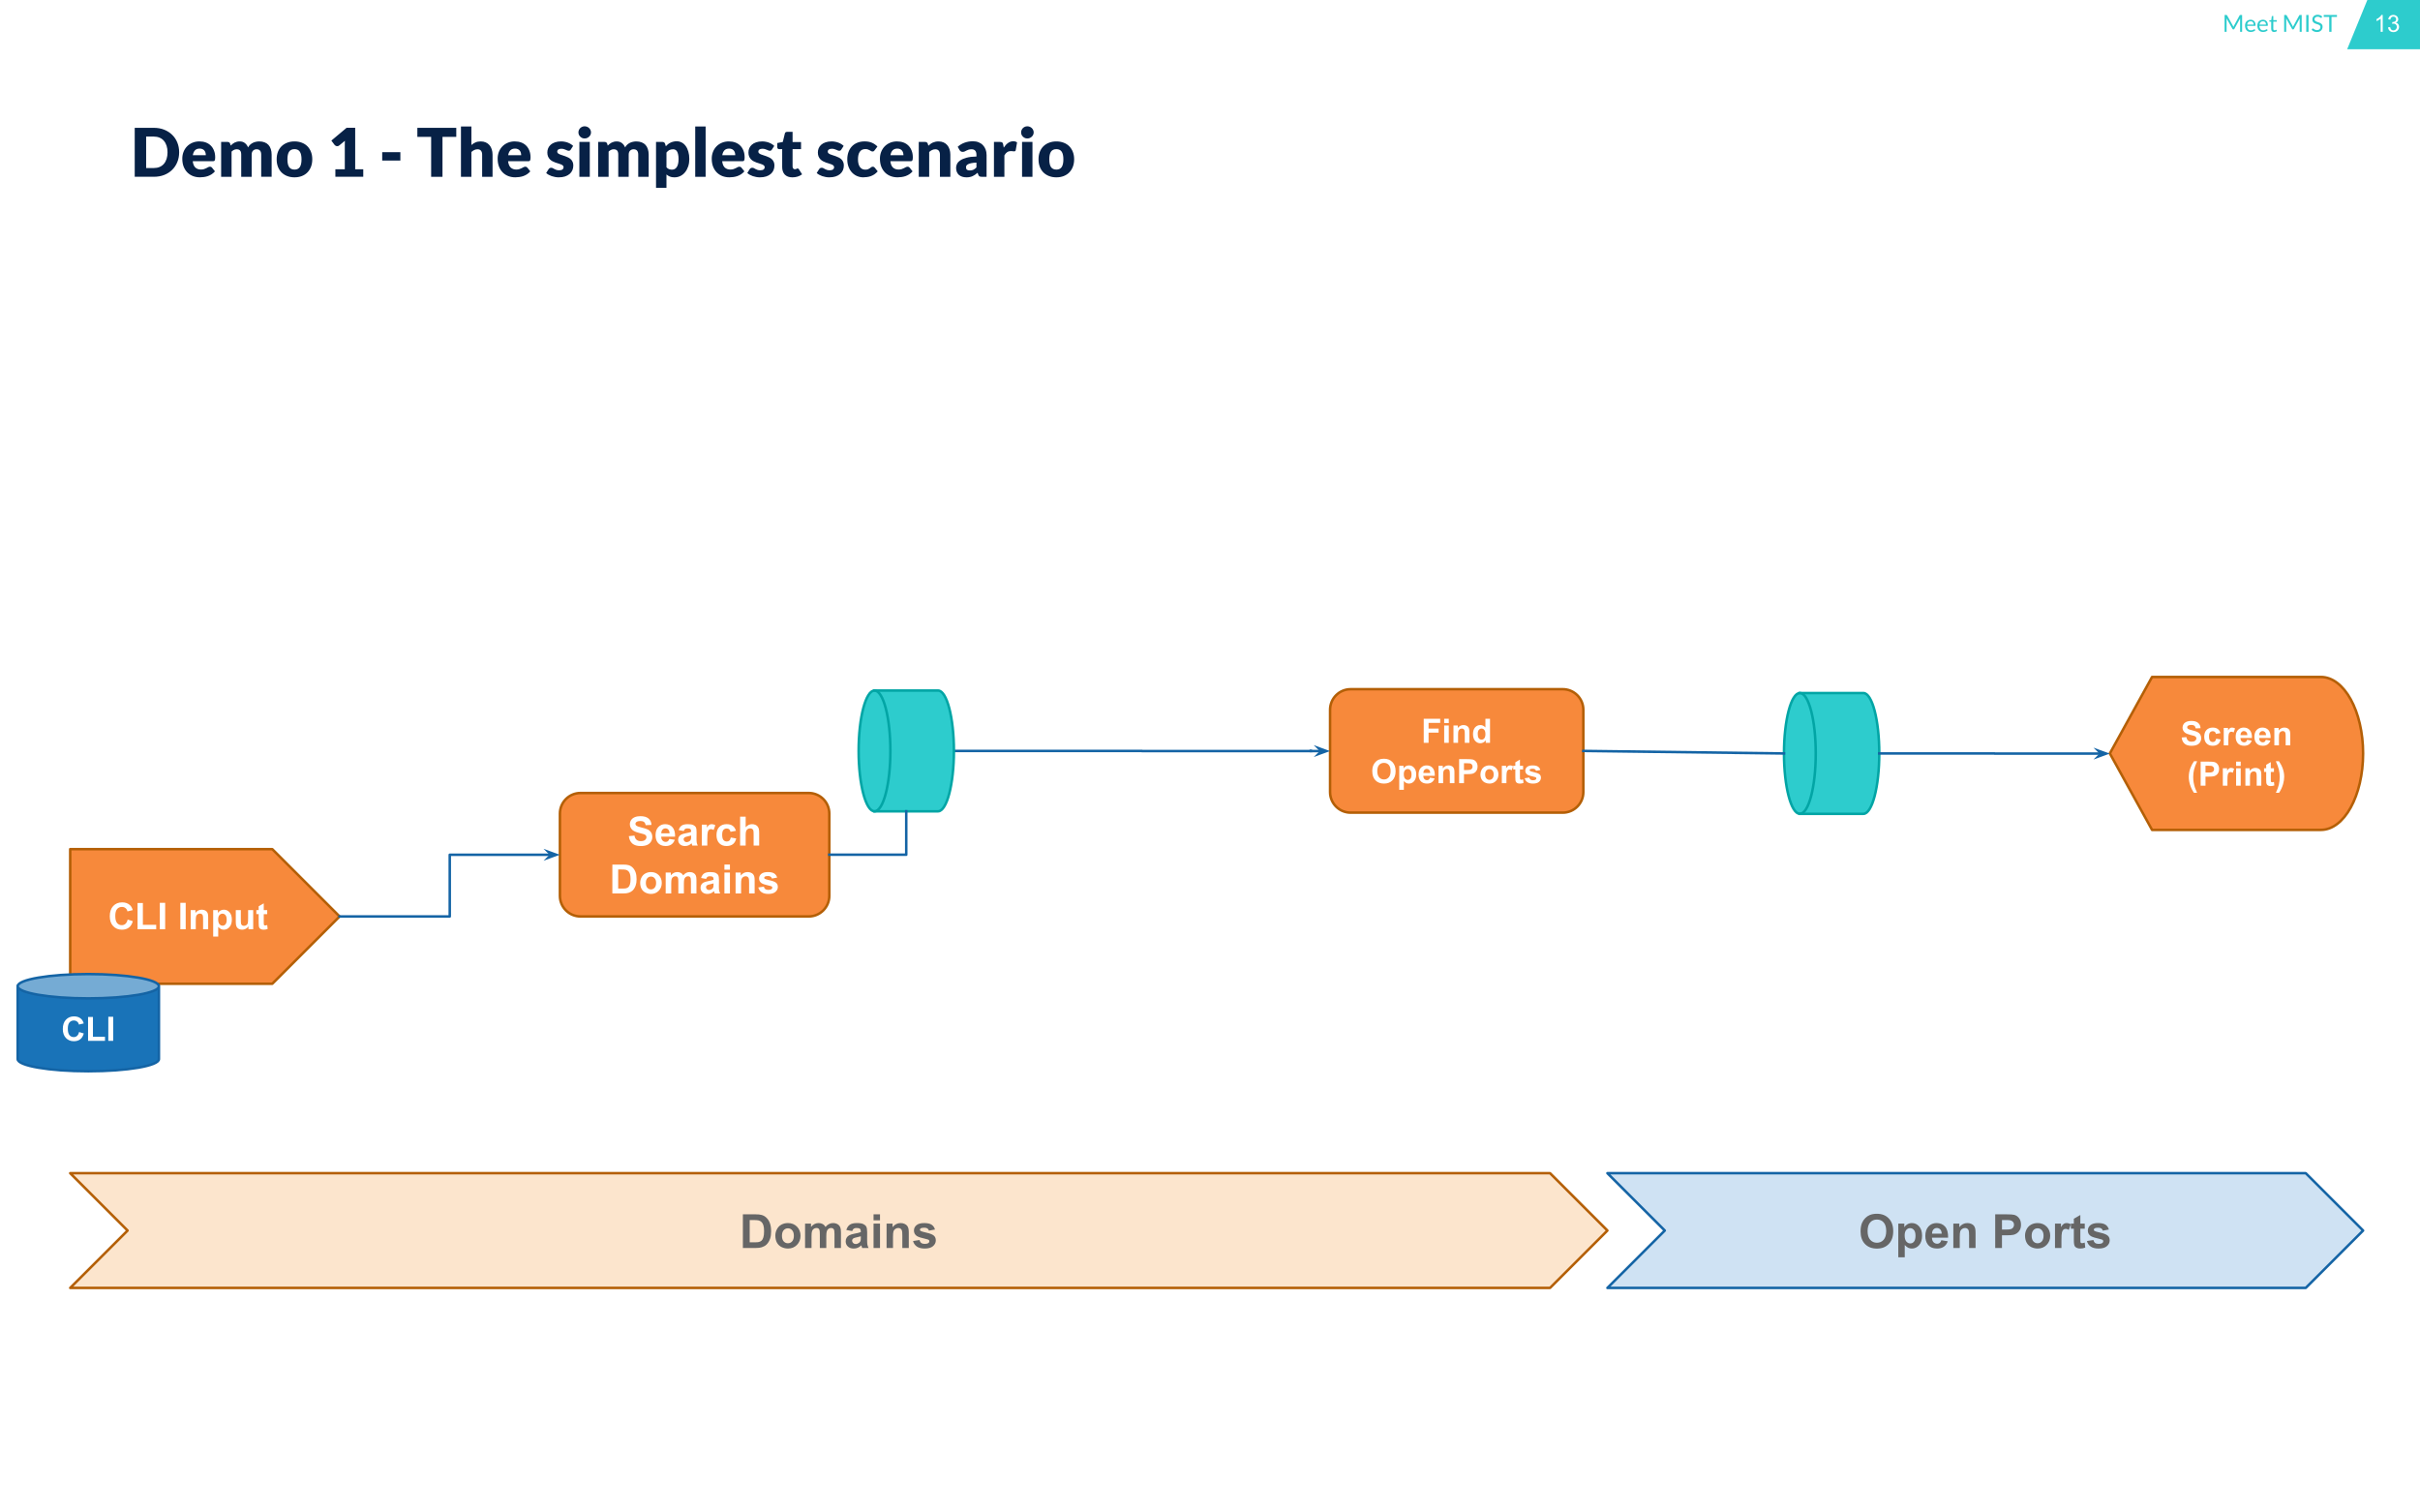 <svg version="1.1" viewBox="0.0 0.0 960.0 600.0" fill="none" stroke="none" stroke-linecap="square" stroke-miterlimit="10" xmlns:xlink="http://www.w3.org/1999/xlink" xmlns="http://www.w3.org/2000/svg"><rect x="0.0" y="0.0" width="960.0" height="600.0" fill="#333333" stroke="none"/><clipPath id="gc229684d08_0_588.0"><path d="m0 0l960.0 0l0 600.0l-960.0 0l0 -600.0z" clip-rule="nonzero"/></clipPath><g clip-path="url(#gc229684d08_0_588.0)"><path fill="#ffffff" d="m0 0l960.0 0l0 600.0l-960.0 0z" fill-rule="evenodd"/><path fill="#2dcccd" d="m939.107 0l6.666 0l14.226 0l0.441 0l-0.441 1.076l0 18.46l-7.559 0l-6.667 0l-14.667 0z" fill-rule="evenodd"/><path fill="#000000" fill-opacity="0.0" d="m936.033 3.661l22.331 0l0 12.567l-22.331 0z" fill-rule="evenodd"/><path fill="#ffffff" d="m945.21 12.621l-0.812 0l0 -5.219q-0.297 0.281 -0.781 0.562q-0.484 0.281 -0.859 0.422l0 -0.797q0.688 -0.328 1.203 -0.781q0.516 -0.453 0.734 -0.891l0.516 0l0 6.703zm2.11 -1.766l0.828 -0.109q0.141 0.703 0.469 1.016q0.344 0.297 0.828 0.297q0.578 0 0.969 -0.391q0.406 -0.406 0.406 -1.0q0 -0.562 -0.375 -0.922q-0.359 -0.375 -0.922 -0.375q-0.234 0 -0.578 0.094l0.078 -0.719q0.094 0 0.141 0q0.516 0 0.938 -0.266q0.422 -0.281 0.422 -0.844q0 -0.453 -0.312 -0.75q-0.297 -0.297 -0.781 -0.297q-0.484 0 -0.797 0.312q-0.312 0.297 -0.406 0.891l-0.828 -0.141q0.156 -0.828 0.688 -1.281q0.531 -0.453 1.328 -0.453q0.547 0 1.0 0.234q0.469 0.234 0.703 0.641q0.25 0.406 0.25 0.859q0 0.437 -0.234 0.797q-0.234 0.344 -0.688 0.562q0.594 0.125 0.922 0.562q0.328 0.422 0.328 1.078q0 0.875 -0.641 1.484q-0.641 0.609 -1.609 0.609q-0.875 0 -1.469 -0.516q-0.578 -0.531 -0.656 -1.375z" fill-rule="nonzero"/><path fill="#000000" fill-opacity="0.0" d="m800.208 3.661l127.528 0l0 12.567l-127.528 0z" fill-rule="evenodd"/><path fill="#2dcccd" d="m885.76 10.2q0.078 0.125 0.125 0.25q0.047 0.109 0.094 0.234q0.047 -0.125 0.094 -0.234q0.047 -0.125 0.125 -0.25l2.25 -4.109q0.062 -0.109 0.125 -0.125q0.078 -0.031 0.188 -0.031l0.672 0l0 6.687l-0.797 0l0 -4.906q0 -0.109 0 -0.219q0.016 -0.109 0.016 -0.219l-2.281 4.172q-0.125 0.219 -0.328 0.219l-0.125 0q-0.219 0 -0.328 -0.219l-2.344 -4.187q0.016 0.109 0.016 0.234q0.016 0.109 0.016 0.219l0 4.906l-0.797 0l0 -6.687l0.672 0q0.109 0 0.172 0.031q0.078 0.016 0.141 0.125l2.297 4.109l0 0zm7.035 -2.375q0.422 0 0.781 0.141q0.359 0.141 0.625 0.406q0.266 0.266 0.406 0.672q0.156 0.391 0.156 0.891q0 0.203 -0.047 0.266q-0.047 0.062 -0.156 0.062l-3.141 0q0 0.453 0.109 0.781q0.125 0.328 0.312 0.547q0.203 0.219 0.469 0.328q0.266 0.109 0.609 0.109q0.312 0 0.531 -0.062q0.234 -0.078 0.391 -0.156q0.172 -0.094 0.281 -0.156q0.109 -0.078 0.188 -0.078q0.094 0 0.156 0.078l0.234 0.312q-0.156 0.188 -0.375 0.328q-0.219 0.125 -0.469 0.219q-0.234 0.094 -0.5 0.125q-0.25 0.047 -0.516 0.047q-0.484 0 -0.906 -0.156q-0.406 -0.172 -0.703 -0.484q-0.297 -0.328 -0.469 -0.797q-0.172 -0.469 -0.172 -1.078q0 -0.5 0.141 -0.922q0.156 -0.438 0.438 -0.75q0.297 -0.312 0.703 -0.484q0.406 -0.187 0.922 -0.187zm0.016 0.609q-0.594 0 -0.938 0.344q-0.344 0.344 -0.438 0.969l2.578 0q0 -0.297 -0.078 -0.531q-0.078 -0.234 -0.234 -0.406q-0.156 -0.188 -0.375 -0.281q-0.219 -0.094 -0.516 -0.094zm4.872 -0.609q0.422 0 0.781 0.141q0.359 0.141 0.625 0.406q0.266 0.266 0.406 0.672q0.156 0.391 0.156 0.891q0 0.203 -0.047 0.266q-0.047 0.062 -0.156 0.062l-3.141 0q0 0.453 0.109 0.781q0.125 0.328 0.312 0.547q0.203 0.219 0.469 0.328q0.266 0.109 0.609 0.109q0.312 0 0.531 -0.062q0.234 -0.078 0.391 -0.156q0.172 -0.094 0.281 -0.156q0.109 -0.078 0.188 -0.078q0.094 0 0.156 0.078l0.234 0.312q-0.156 0.188 -0.375 0.328q-0.219 0.125 -0.469 0.219q-0.234 0.094 -0.5 0.125q-0.25 0.047 -0.516 0.047q-0.484 0 -0.906 -0.156q-0.406 -0.172 -0.703 -0.484q-0.297 -0.328 -0.469 -0.797q-0.172 -0.469 -0.172 -1.078q0 -0.5 0.141 -0.922q0.156 -0.438 0.438 -0.75q0.297 -0.312 0.703 -0.484q0.406 -0.187 0.922 -0.187zm0.016 0.609q-0.594 0 -0.938 0.344q-0.344 0.344 -0.438 0.969l2.578 0q0 -0.297 -0.078 -0.531q-0.078 -0.234 -0.234 -0.406q-0.156 -0.188 -0.375 -0.281q-0.219 -0.094 -0.516 -0.094zm4.435 4.266q-0.562 0 -0.859 -0.312q-0.297 -0.312 -0.297 -0.906l0 -2.891l-0.578 0q-0.062 0 -0.125 -0.047q-0.047 -0.047 -0.047 -0.141l0 -0.328l0.781 -0.094l0.188 -1.453q0.016 -0.078 0.062 -0.125q0.047 -0.047 0.125 -0.047l0.422 0l0 1.641l1.359 0l0 0.594l-1.359 0l0 2.844q0 0.297 0.141 0.438q0.156 0.141 0.375 0.141q0.141 0 0.234 -0.031q0.094 -0.031 0.156 -0.078q0.078 -0.047 0.125 -0.078q0.047 -0.031 0.078 -0.031q0.078 0 0.125 0.078l0.234 0.391q-0.203 0.203 -0.516 0.328q-0.297 0.109 -0.625 0.109zm7.264 -2.5q0.078 0.125 0.125 0.25q0.047 0.109 0.094 0.234q0.047 -0.125 0.094 -0.234q0.047 -0.125 0.125 -0.25l2.25 -4.109q0.062 -0.109 0.125 -0.125q0.078 -0.031 0.188 -0.031l0.672 0l0 6.687l-0.797 0l0 -4.906q0 -0.109 0 -0.219q0.016 -0.109 0.016 -0.219l-2.281 4.172q-0.125 0.219 -0.328 0.219l-0.125 0q-0.219 0 -0.328 -0.219l-2.344 -4.187q0.016 0.109 0.016 0.234q0.016 0.109 0.016 0.219l0 4.906l-0.797 0l0 -6.687l0.672 0q0.109 0 0.172 0.031q0.078 0.016 0.141 0.125l2.297 4.109l0 0zm6.379 2.422l-0.906 0l0 -6.687l0.906 0l0 6.687zm5.207 -5.641q-0.047 0.078 -0.094 0.109q-0.047 0.031 -0.109 0.031q-0.078 0 -0.188 -0.078q-0.109 -0.078 -0.281 -0.172q-0.156 -0.094 -0.375 -0.172q-0.219 -0.078 -0.547 -0.078q-0.297 0 -0.531 0.078q-0.234 0.078 -0.391 0.219q-0.156 0.141 -0.234 0.328q-0.078 0.188 -0.078 0.406q0 0.281 0.125 0.469q0.141 0.188 0.359 0.312q0.234 0.125 0.516 0.234q0.297 0.094 0.594 0.203q0.297 0.094 0.578 0.219q0.297 0.125 0.516 0.328q0.234 0.188 0.375 0.484q0.141 0.281 0.141 0.688q0 0.438 -0.156 0.828q-0.141 0.375 -0.438 0.672q-0.281 0.281 -0.703 0.453q-0.422 0.156 -0.953 0.156q-0.641 0 -1.188 -0.234q-0.531 -0.234 -0.906 -0.641l0.266 -0.438q0.031 -0.047 0.078 -0.078q0.062 -0.031 0.125 -0.031q0.109 0 0.234 0.109q0.125 0.094 0.312 0.219q0.188 0.125 0.453 0.234q0.266 0.109 0.656 0.109q0.328 0 0.578 -0.094q0.25 -0.094 0.422 -0.25q0.172 -0.156 0.266 -0.375q0.094 -0.234 0.094 -0.5q0 -0.312 -0.141 -0.5q-0.125 -0.203 -0.359 -0.328q-0.219 -0.125 -0.516 -0.219q-0.281 -0.094 -0.578 -0.188q-0.297 -0.094 -0.594 -0.219q-0.281 -0.125 -0.516 -0.328q-0.219 -0.203 -0.359 -0.5q-0.125 -0.312 -0.125 -0.75q0 -0.359 0.125 -0.688q0.141 -0.328 0.406 -0.578q0.266 -0.266 0.641 -0.422q0.391 -0.156 0.891 -0.156q0.562 0 1.016 0.188q0.469 0.172 0.812 0.516l-0.219 0.422zm6.069 -1.047l0 0.766l-2.156 0l0 5.922l-0.906 0l0 -5.922l-2.172 0l0 -0.766l5.234 0z" fill-rule="nonzero"/><path fill="#000000" fill-opacity="0.0" d="m51.85 44.529l722.74 0l0 39.906l-722.74 0z" fill-rule="evenodd"/><path fill="#072146" d="m71.068 60.411q0 2.109 -0.734 3.891q-0.719 1.781 -2.047 3.078q-1.312 1.297 -3.172 2.031q-1.859 0.719 -4.125 0.719l-7.547 0l0 -19.422l7.547 0q2.266 0 4.125 0.734q1.859 0.734 3.172 2.031q1.328 1.281 2.047 3.062q0.734 1.781 0.734 3.875zm-4.609 0q0 -1.438 -0.375 -2.594q-0.375 -1.156 -1.078 -1.969q-0.688 -0.812 -1.703 -1.234q-1.016 -0.438 -2.312 -0.438l-3.016 0l0 12.484l3.016 0q1.297 0 2.312 -0.422q1.016 -0.438 1.703 -1.234q0.703 -0.812 1.078 -1.969q0.375 -1.172 0.375 -2.625zm12.685 -4.312q1.375 0 2.516 0.422q1.141 0.422 1.953 1.234q0.828 0.812 1.281 2.0q0.469 1.172 0.469 2.672q0 0.469 -0.047 0.766q-0.047 0.281 -0.156 0.469q-0.094 0.172 -0.281 0.234q-0.172 0.062 -0.453 0.062l-7.969 0q0.203 1.734 1.047 2.516q0.859 0.781 2.203 0.781q0.719 0 1.234 -0.172q0.531 -0.172 0.938 -0.391q0.406 -0.219 0.734 -0.391q0.344 -0.172 0.719 -0.172q0.484 0 0.75 0.359l1.188 1.484q-0.625 0.734 -1.375 1.203q-0.734 0.453 -1.516 0.719q-0.781 0.25 -1.562 0.344q-0.781 0.109 -1.484 0.109q-1.453 0 -2.734 -0.469q-1.266 -0.484 -2.219 -1.406q-0.953 -0.938 -1.516 -2.328q-0.547 -1.391 -0.547 -3.219q0 -1.391 0.469 -2.625q0.484 -1.25 1.359 -2.172q0.891 -0.938 2.156 -1.484q1.266 -0.547 2.844 -0.547zm0.078 2.844q-1.188 0 -1.859 0.672q-0.656 0.672 -0.875 1.953l5.156 0q0 -0.5 -0.125 -0.969q-0.125 -0.469 -0.406 -0.828q-0.281 -0.375 -0.75 -0.594q-0.469 -0.234 -1.141 -0.234zm8.501 11.188l0 -13.828l2.562 0q0.391 0 0.641 0.188q0.266 0.172 0.375 0.516l0.219 0.75q0.359 -0.359 0.719 -0.656q0.375 -0.312 0.812 -0.531q0.438 -0.219 0.938 -0.344q0.5 -0.125 1.094 -0.125q1.25 0 2.062 0.656q0.828 0.641 1.266 1.719q0.344 -0.641 0.844 -1.094q0.5 -0.453 1.078 -0.734q0.578 -0.281 1.219 -0.406q0.656 -0.141 1.297 -0.141q1.188 0 2.094 0.359q0.922 0.344 1.547 1.016q0.625 0.672 0.938 1.656q0.328 0.984 0.328 2.219l0 8.781l-4.141 0l0 -8.781q0 -2.141 -1.844 -2.141q-0.828 0 -1.391 0.547q-0.547 0.547 -0.547 1.594l0 8.781l-4.141 0l0 -8.781q0 -1.188 -0.469 -1.656q-0.453 -0.484 -1.359 -0.484q-0.562 0 -1.062 0.25q-0.5 0.25 -0.938 0.672l0 10.0l-4.141 0zm29.107 -14.031q1.578 0 2.875 0.5q1.297 0.484 2.219 1.406q0.922 0.922 1.438 2.234q0.516 1.312 0.516 2.953q0 1.641 -0.516 2.969q-0.516 1.328 -1.438 2.266q-0.922 0.922 -2.219 1.422q-1.297 0.5 -2.875 0.5q-1.578 0 -2.875 -0.5q-1.297 -0.5 -2.25 -1.422q-0.938 -0.938 -1.453 -2.266q-0.5 -1.328 -0.5 -2.969q0 -1.641 0.5 -2.953q0.516 -1.312 1.453 -2.234q0.953 -0.922 2.25 -1.406q1.297 -0.5 2.875 -0.5zm0 11.172q1.438 0 2.109 -1.0q0.672 -1.0 0.672 -3.062q0 -2.047 -0.672 -3.047q-0.672 -1.0 -2.109 -1.0q-1.453 0 -2.141 1.0q-0.672 1.0 -0.672 3.047q0 2.062 0.672 3.062q0.688 1.0 2.141 1.0zm16.215 -0.125l3.734 0l0 -9.797q0 -0.719 0.031 -1.5l-2.188 1.812q-0.219 0.188 -0.438 0.266q-0.203 0.062 -0.406 0.062q-0.344 0 -0.625 -0.156q-0.266 -0.156 -0.406 -0.328l-1.297 -1.734l6.047 -5.078l3.406 0l0 16.453l3.203 0l0 2.984l-11.062 0l0 -2.984zm18.574 -6.781l7.203 0l0 3.328l-7.203 0l0 -3.328zm29.382 -9.656l0 3.578l-5.469 0l0 15.844l-4.5 0l0 -15.844l-5.469 0l0 -3.578l15.438 0zm1.858 19.422l0 -19.953l4.141 0l0 7.344q0.75 -0.641 1.609 -1.031q0.875 -0.391 2.094 -0.391q1.125 0 2.0 0.391q0.875 0.391 1.469 1.094q0.609 0.703 0.906 1.672q0.312 0.953 0.312 2.094l0 8.781l-4.125 0l0 -8.781q0 -1.016 -0.469 -1.578q-0.469 -0.562 -1.375 -0.562q-0.672 0 -1.281 0.297q-0.594 0.281 -1.141 0.781l0 9.844l-4.141 0zm21.382 -14.031q1.375 0 2.516 0.422q1.141 0.422 1.953 1.234q0.828 0.812 1.281 2.0q0.469 1.172 0.469 2.672q0 0.469 -0.047 0.766q-0.047 0.281 -0.156 0.469q-0.094 0.172 -0.281 0.234q-0.172 0.062 -0.453 0.062l-7.969 0q0.203 1.734 1.047 2.516q0.859 0.781 2.203 0.781q0.719 0 1.234 -0.172q0.531 -0.172 0.938 -0.391q0.406 -0.219 0.734 -0.391q0.344 -0.172 0.719 -0.172q0.484 0 0.75 0.359l1.188 1.484q-0.625 0.734 -1.375 1.203q-0.734 0.453 -1.516 0.719q-0.781 0.25 -1.562 0.344q-0.781 0.109 -1.484 0.109q-1.453 0 -2.734 -0.469q-1.266 -0.484 -2.219 -1.406q-0.953 -0.938 -1.516 -2.328q-0.547 -1.391 -0.547 -3.219q0 -1.391 0.469 -2.625q0.484 -1.25 1.359 -2.172q0.891 -0.938 2.156 -1.484q1.266 -0.547 2.844 -0.547zm0.078 2.844q-1.188 0 -1.859 0.672q-0.656 0.672 -0.875 1.953l5.156 0q0 -0.5 -0.125 -0.969q-0.125 -0.469 -0.406 -0.828q-0.281 -0.375 -0.75 -0.594q-0.469 -0.234 -1.141 -0.234zm22.099 0.391q-0.156 0.25 -0.344 0.359q-0.172 0.109 -0.453 0.109q-0.297 0 -0.594 -0.125q-0.281 -0.125 -0.625 -0.266q-0.344 -0.156 -0.766 -0.281q-0.422 -0.125 -0.969 -0.125q-0.797 0 -1.219 0.297q-0.406 0.297 -0.406 0.828q0 0.391 0.266 0.641q0.281 0.25 0.734 0.453q0.453 0.188 1.016 0.359q0.578 0.172 1.172 0.391q0.609 0.219 1.172 0.5q0.578 0.281 1.031 0.703q0.453 0.422 0.719 1.031q0.281 0.594 0.281 1.438q0 1.016 -0.375 1.891q-0.375 0.859 -1.109 1.484q-0.734 0.625 -1.828 0.984q-1.094 0.344 -2.5 0.344q-0.703 0 -1.422 -0.141q-0.703 -0.125 -1.359 -0.344q-0.656 -0.234 -1.219 -0.547q-0.562 -0.328 -0.953 -0.688l0.953 -1.516q0.172 -0.266 0.406 -0.406q0.25 -0.156 0.641 -0.156q0.359 0 0.641 0.156q0.281 0.156 0.609 0.344q0.344 0.188 0.781 0.344q0.453 0.156 1.141 0.156q0.469 0 0.797 -0.094q0.344 -0.094 0.547 -0.266q0.203 -0.188 0.297 -0.391q0.094 -0.219 0.094 -0.438q0 -0.422 -0.281 -0.688q-0.281 -0.266 -0.734 -0.453q-0.453 -0.203 -1.031 -0.359q-0.578 -0.172 -1.188 -0.375q-0.594 -0.219 -1.172 -0.516q-0.578 -0.312 -1.031 -0.766q-0.453 -0.469 -0.734 -1.125q-0.281 -0.672 -0.281 -1.609q0 -0.891 0.328 -1.672q0.344 -0.797 1.016 -1.391q0.688 -0.609 1.719 -0.953q1.031 -0.359 2.391 -0.359q0.75 0 1.453 0.141q0.703 0.125 1.312 0.375q0.609 0.234 1.109 0.562q0.516 0.312 0.906 0.703l-0.938 1.453zm7.541 -3.031l0 13.828l-4.125 0l0 -13.828l4.125 0zm0.484 -3.781q0 0.5 -0.203 0.938q-0.203 0.422 -0.547 0.75q-0.344 0.328 -0.812 0.531q-0.453 0.188 -0.969 0.188q-0.5 0 -0.953 -0.188q-0.438 -0.203 -0.781 -0.531q-0.328 -0.328 -0.531 -0.75q-0.188 -0.438 -0.188 -0.938q0 -0.5 0.188 -0.938q0.203 -0.453 0.531 -0.781q0.344 -0.328 0.781 -0.516q0.453 -0.188 0.953 -0.188q0.516 0 0.969 0.188q0.469 0.188 0.812 0.516q0.344 0.328 0.547 0.781q0.203 0.438 0.203 0.938zm2.847 17.609l0 -13.828l2.562 0q0.391 0 0.641 0.188q0.266 0.172 0.375 0.516l0.219 0.75q0.359 -0.359 0.719 -0.656q0.375 -0.312 0.812 -0.531q0.438 -0.219 0.938 -0.344q0.5 -0.125 1.094 -0.125q1.25 0 2.062 0.656q0.828 0.641 1.266 1.719q0.344 -0.641 0.844 -1.094q0.5 -0.453 1.078 -0.734q0.578 -0.281 1.219 -0.406q0.656 -0.141 1.297 -0.141q1.188 0 2.094 0.359q0.922 0.344 1.547 1.016q0.625 0.672 0.938 1.656q0.328 0.984 0.328 2.219l0 8.781l-4.141 0l0 -8.781q0 -2.141 -1.844 -2.141q-0.828 0 -1.391 0.547q-0.547 0.547 -0.547 1.594l0 8.781l-4.141 0l0 -8.781q0 -1.188 -0.469 -1.656q-0.453 -0.484 -1.359 -0.484q-0.562 0 -1.062 0.25q-0.5 0.25 -0.938 0.672l0 10.0l-4.141 0zm22.951 4.391l0 -18.219l2.562 0q0.391 0 0.641 0.188q0.266 0.172 0.375 0.516l0.312 1.016q0.391 -0.453 0.844 -0.812q0.469 -0.359 0.984 -0.609q0.531 -0.266 1.141 -0.406q0.609 -0.156 1.328 -0.156q1.078 0 2.0 0.484q0.922 0.484 1.578 1.391q0.672 0.906 1.047 2.219q0.391 1.312 0.391 2.969q0 1.562 -0.438 2.891q-0.438 1.312 -1.219 2.297q-0.766 0.969 -1.859 1.516q-1.078 0.547 -2.406 0.547q-1.078 0 -1.812 -0.312q-0.734 -0.312 -1.328 -0.828l0 5.312l-4.141 0zm6.75 -15.312q-0.453 0 -0.828 0.094q-0.359 0.078 -0.672 0.234q-0.312 0.156 -0.578 0.406q-0.266 0.25 -0.531 0.562l0 5.859q0.469 0.531 1.016 0.734q0.547 0.203 1.141 0.203q0.578 0 1.047 -0.219q0.484 -0.234 0.828 -0.734q0.359 -0.5 0.562 -1.297q0.203 -0.797 0.203 -1.953q0 -1.078 -0.172 -1.828q-0.156 -0.75 -0.438 -1.203q-0.281 -0.469 -0.688 -0.656q-0.391 -0.203 -0.891 -0.203zm12.923 -9.031l0 19.953l-4.125 0l0 -19.953l4.125 0zm9.253 5.922q1.375 0 2.516 0.422q1.141 0.422 1.953 1.234q0.828 0.812 1.281 2.0q0.469 1.172 0.469 2.672q0 0.469 -0.047 0.766q-0.047 0.281 -0.156 0.469q-0.094 0.172 -0.281 0.234q-0.172 0.062 -0.453 0.062l-7.969 0q0.203 1.734 1.047 2.516q0.859 0.781 2.203 0.781q0.719 0 1.234 -0.172q0.531 -0.172 0.938 -0.391q0.406 -0.219 0.734 -0.391q0.344 -0.172 0.719 -0.172q0.484 0 0.75 0.359l1.188 1.484q-0.625 0.734 -1.375 1.203q-0.734 0.453 -1.516 0.719q-0.781 0.25 -1.562 0.344q-0.781 0.109 -1.484 0.109q-1.453 0 -2.734 -0.469q-1.266 -0.484 -2.219 -1.406q-0.953 -0.938 -1.516 -2.328q-0.547 -1.391 -0.547 -3.219q0 -1.391 0.469 -2.625q0.484 -1.25 1.359 -2.172q0.891 -0.938 2.156 -1.484q1.266 -0.547 2.844 -0.547zm0.078 2.844q-1.188 0 -1.859 0.672q-0.656 0.672 -0.875 1.953l5.156 0q0 -0.5 -0.125 -0.969q-0.125 -0.469 -0.406 -0.828q-0.281 -0.375 -0.75 -0.594q-0.469 -0.234 -1.141 -0.234zm16.954 0.391q-0.156 0.25 -0.344 0.359q-0.172 0.109 -0.453 0.109q-0.297 0 -0.594 -0.125q-0.281 -0.125 -0.625 -0.266q-0.344 -0.156 -0.766 -0.281q-0.422 -0.125 -0.969 -0.125q-0.797 0 -1.219 0.297q-0.406 0.297 -0.406 0.828q0 0.391 0.266 0.641q0.281 0.25 0.734 0.453q0.453 0.188 1.016 0.359q0.578 0.172 1.172 0.391q0.609 0.219 1.172 0.5q0.578 0.281 1.031 0.703q0.453 0.422 0.719 1.031q0.281 0.594 0.281 1.438q0 1.016 -0.375 1.891q-0.375 0.859 -1.109 1.484q-0.734 0.625 -1.828 0.984q-1.094 0.344 -2.5 0.344q-0.703 0 -1.422 -0.141q-0.703 -0.125 -1.359 -0.344q-0.656 -0.234 -1.219 -0.547q-0.562 -0.328 -0.953 -0.688l0.953 -1.516q0.172 -0.266 0.406 -0.406q0.25 -0.156 0.641 -0.156q0.359 0 0.641 0.156q0.281 0.156 0.609 0.344q0.344 0.188 0.781 0.344q0.453 0.156 1.141 0.156q0.469 0 0.797 -0.094q0.344 -0.094 0.547 -0.266q0.203 -0.188 0.297 -0.391q0.094 -0.219 0.094 -0.438q0 -0.422 -0.281 -0.688q-0.281 -0.266 -0.734 -0.453q-0.453 -0.203 -1.031 -0.359q-0.578 -0.172 -1.188 -0.375q-0.594 -0.219 -1.172 -0.516q-0.578 -0.312 -1.031 -0.766q-0.453 -0.469 -0.734 -1.125q-0.281 -0.672 -0.281 -1.609q0 -0.891 0.328 -1.672q0.344 -0.797 1.016 -1.391q0.688 -0.609 1.719 -0.953q1.031 -0.359 2.391 -0.359q0.75 0 1.453 0.141q0.703 0.125 1.312 0.375q0.609 0.234 1.109 0.562q0.516 0.312 0.906 0.703l-0.938 1.453zm8.135 11.016q-0.984 0 -1.75 -0.281q-0.75 -0.297 -1.266 -0.812q-0.5 -0.531 -0.766 -1.281q-0.266 -0.75 -0.266 -1.672l0 -7.141l-1.188 0q-0.312 0 -0.547 -0.203q-0.219 -0.203 -0.219 -0.609l0 -1.609l2.203 -0.438l0.812 -3.359q0.156 -0.641 0.906 -0.641l2.156 0l0 4.031l3.359 0l0 2.828l-3.359 0l0 6.859q0 0.484 0.234 0.797q0.234 0.312 0.672 0.312q0.219 0 0.375 -0.047q0.156 -0.047 0.266 -0.109q0.125 -0.062 0.219 -0.109q0.094 -0.047 0.234 -0.047q0.188 0 0.297 0.094q0.109 0.094 0.234 0.266l1.25 1.969q-0.797 0.594 -1.797 0.906q-1.0 0.297 -2.062 0.297zm19.401 -11.016q-0.156 0.25 -0.344 0.359q-0.172 0.109 -0.453 0.109q-0.297 0 -0.594 -0.125q-0.281 -0.125 -0.625 -0.266q-0.344 -0.156 -0.766 -0.281q-0.422 -0.125 -0.969 -0.125q-0.797 0 -1.219 0.297q-0.406 0.297 -0.406 0.828q0 0.391 0.266 0.641q0.281 0.25 0.734 0.453q0.453 0.188 1.016 0.359q0.578 0.172 1.172 0.391q0.609 0.219 1.172 0.5q0.578 0.281 1.031 0.703q0.453 0.422 0.719 1.031q0.281 0.594 0.281 1.438q0 1.016 -0.375 1.891q-0.375 0.859 -1.109 1.484q-0.734 0.625 -1.828 0.984q-1.094 0.344 -2.5 0.344q-0.703 0 -1.422 -0.141q-0.703 -0.125 -1.359 -0.344q-0.656 -0.234 -1.219 -0.547q-0.562 -0.328 -0.953 -0.688l0.953 -1.516q0.172 -0.266 0.406 -0.406q0.25 -0.156 0.641 -0.156q0.359 0 0.641 0.156q0.281 0.156 0.609 0.344q0.344 0.188 0.781 0.344q0.453 0.156 1.141 0.156q0.469 0 0.797 -0.094q0.344 -0.094 0.547 -0.266q0.203 -0.188 0.297 -0.391q0.094 -0.219 0.094 -0.438q0 -0.422 -0.281 -0.688q-0.281 -0.266 -0.734 -0.453q-0.453 -0.203 -1.031 -0.359q-0.578 -0.172 -1.188 -0.375q-0.594 -0.219 -1.172 -0.516q-0.578 -0.312 -1.031 -0.766q-0.453 -0.469 -0.734 -1.125q-0.281 -0.672 -0.281 -1.609q0 -0.891 0.328 -1.672q0.344 -0.797 1.016 -1.391q0.688 -0.609 1.719 -0.953q1.031 -0.359 2.391 -0.359q0.75 0 1.453 0.141q0.703 0.125 1.312 0.375q0.609 0.234 1.109 0.562q0.516 0.312 0.906 0.703l-0.938 1.453zm13.244 0.25q-0.188 0.234 -0.359 0.375q-0.172 0.125 -0.484 0.125q-0.312 0 -0.562 -0.141q-0.234 -0.156 -0.547 -0.328q-0.312 -0.188 -0.719 -0.328q-0.406 -0.156 -1.031 -0.156q-0.75 0 -1.312 0.281q-0.547 0.281 -0.906 0.812q-0.359 0.516 -0.531 1.266q-0.172 0.75 -0.172 1.703q0 1.984 0.766 3.047q0.766 1.062 2.109 1.062q0.719 0 1.141 -0.172q0.422 -0.188 0.703 -0.406q0.297 -0.219 0.547 -0.406q0.25 -0.188 0.625 -0.188q0.484 0 0.734 0.359l1.203 1.484q-0.641 0.734 -1.344 1.203q-0.703 0.453 -1.453 0.719q-0.734 0.25 -1.484 0.344q-0.734 0.109 -1.453 0.109q-1.266 0 -2.422 -0.484q-1.141 -0.484 -2.016 -1.391q-0.875 -0.922 -1.391 -2.25q-0.516 -1.328 -0.516 -3.031q0 -1.5 0.453 -2.797q0.453 -1.297 1.312 -2.25q0.875 -0.953 2.156 -1.5q1.297 -0.547 2.984 -0.547q1.625 0 2.844 0.516q1.234 0.516 2.219 1.516l-1.094 1.453zm8.908 -3.484q1.375 0 2.516 0.422q1.141 0.422 1.953 1.234q0.828 0.812 1.281 2.0q0.469 1.172 0.469 2.672q0 0.469 -0.047 0.766q-0.047 0.281 -0.156 0.469q-0.094 0.172 -0.281 0.234q-0.172 0.062 -0.453 0.062l-7.969 0q0.203 1.734 1.047 2.516q0.859 0.781 2.203 0.781q0.719 0 1.234 -0.172q0.531 -0.172 0.938 -0.391q0.406 -0.219 0.734 -0.391q0.344 -0.172 0.719 -0.172q0.484 0 0.75 0.359l1.188 1.484q-0.625 0.734 -1.375 1.203q-0.734 0.453 -1.516 0.719q-0.781 0.25 -1.562 0.344q-0.781 0.109 -1.484 0.109q-1.453 0 -2.734 -0.469q-1.266 -0.484 -2.219 -1.406q-0.953 -0.938 -1.516 -2.328q-0.547 -1.391 -0.547 -3.219q0 -1.391 0.469 -2.625q0.484 -1.25 1.359 -2.172q0.891 -0.938 2.156 -1.484q1.266 -0.547 2.844 -0.547zm0.078 2.844q-1.188 0 -1.859 0.672q-0.656 0.672 -0.875 1.953l5.156 0q0 -0.5 -0.125 -0.969q-0.125 -0.469 -0.406 -0.828q-0.281 -0.375 -0.75 -0.594q-0.469 -0.234 -1.141 -0.234zm8.501 11.188l0 -13.828l2.562 0q0.391 0 0.641 0.188q0.266 0.172 0.375 0.516l0.234 0.797q0.406 -0.375 0.828 -0.688q0.422 -0.328 0.906 -0.547q0.5 -0.219 1.062 -0.344q0.562 -0.125 1.234 -0.125q1.125 0 2.0 0.391q0.875 0.391 1.469 1.094q0.609 0.703 0.906 1.672q0.312 0.953 0.312 2.094l0 8.781l-4.125 0l0 -8.781q0 -1.016 -0.469 -1.578q-0.469 -0.562 -1.375 -0.562q-0.672 0 -1.281 0.297q-0.594 0.281 -1.141 0.781l0 9.844l-4.141 0zm25.007 0q-0.578 0 -0.891 -0.156q-0.297 -0.156 -0.5 -0.672l-0.281 -0.766q-0.531 0.453 -1.016 0.781q-0.469 0.328 -0.984 0.562q-0.516 0.234 -1.094 0.344q-0.578 0.125 -1.281 0.125q-0.953 0 -1.734 -0.25q-0.766 -0.25 -1.312 -0.719q-0.531 -0.484 -0.828 -1.203q-0.281 -0.719 -0.281 -1.641q0 -0.734 0.359 -1.5q0.375 -0.781 1.297 -1.406q0.922 -0.641 2.484 -1.062q1.562 -0.438 3.938 -0.484l0 -0.594q0 -1.203 -0.5 -1.734q-0.5 -0.547 -1.422 -0.547q-0.734 0 -1.203 0.156q-0.469 0.156 -0.844 0.359q-0.359 0.203 -0.703 0.359q-0.344 0.156 -0.828 0.156q-0.422 0 -0.719 -0.203q-0.297 -0.203 -0.484 -0.516l-0.734 -1.297q1.25 -1.109 2.766 -1.641q1.531 -0.547 3.281 -0.547q1.25 0 2.25 0.406q1.016 0.406 1.703 1.141q0.703 0.719 1.078 1.719q0.375 1.0 0.375 2.188l0 8.641l-1.891 0zm-4.75 -2.516q0.812 0 1.406 -0.281q0.594 -0.281 1.219 -0.906l0 -1.922q-1.25 0.047 -2.047 0.219q-0.797 0.156 -1.266 0.406q-0.469 0.234 -0.656 0.547q-0.172 0.297 -0.172 0.656q0 0.703 0.391 1.0q0.391 0.281 1.125 0.281zm9.571 2.516l0 -13.828l2.453 0q0.312 0 0.516 0.062q0.203 0.047 0.344 0.172q0.141 0.109 0.219 0.297q0.078 0.188 0.125 0.453l0.234 1.281q0.75 -1.172 1.688 -1.844q0.953 -0.688 2.078 -0.688q0.953 0 1.516 0.453l-0.531 3.047q-0.047 0.281 -0.219 0.391q-0.156 0.109 -0.422 0.109q-0.219 0 -0.531 -0.047q-0.312 -0.062 -0.766 -0.062q-1.641 0 -2.562 1.719l0 8.484l-4.141 0zm15.275 -13.828l0 13.828l-4.125 0l0 -13.828l4.125 0zm0.484 -3.781q0 0.5 -0.203 0.938q-0.203 0.422 -0.547 0.75q-0.344 0.328 -0.812 0.531q-0.453 0.188 -0.969 0.188q-0.5 0 -0.953 -0.188q-0.438 -0.203 -0.781 -0.531q-0.328 -0.328 -0.531 -0.75q-0.188 -0.438 -0.188 -0.938q0 -0.5 0.188 -0.938q0.203 -0.453 0.531 -0.781q0.344 -0.328 0.781 -0.516q0.453 -0.188 0.953 -0.188q0.516 0 0.969 0.188q0.469 0.188 0.812 0.516q0.344 0.328 0.547 0.781q0.203 0.438 0.203 0.938zm9.003 3.578q1.578 0 2.875 0.5q1.297 0.484 2.219 1.406q0.922 0.922 1.438 2.234q0.516 1.312 0.516 2.953q0 1.641 -0.516 2.969q-0.516 1.328 -1.438 2.266q-0.922 0.922 -2.219 1.422q-1.297 0.5 -2.875 0.5q-1.578 0 -2.875 -0.5q-1.297 -0.5 -2.25 -1.422q-0.938 -0.938 -1.453 -2.266q-0.5 -1.328 -0.5 -2.969q0 -1.641 0.5 -2.953q0.516 -1.312 1.453 -2.234q0.953 -0.922 2.25 -1.406q1.297 -0.5 2.875 -0.5zm0 11.172q1.438 0 2.109 -1.0q0.672 -1.0 0.672 -3.062q0 -2.047 -0.672 -3.047q-0.672 -1.0 -2.109 -1.0q-1.453 0 -2.141 1.0q-0.672 1.0 -0.672 3.047q0 2.062 0.672 3.062q0.688 1.0 2.141 1.0z" fill-rule="nonzero"/><path fill="#f7893b" d="m27.85 336.849l80.157 0l26.709 26.709l-26.709 26.709l-80.157 0z" fill-rule="evenodd"/><path stroke="#b45f06" stroke-width="1.0" stroke-linejoin="round" stroke-linecap="butt" d="m27.85 336.849l80.157 0l26.709 26.709l-26.709 26.709l-80.157 0z" fill-rule="evenodd"/><path fill="#ffffff" d="m50.642 364.778l2.047 0.656q-0.469 1.719 -1.578 2.547q-1.094 0.828 -2.781 0.828q-2.078 0 -3.438 -1.422q-1.344 -1.422 -1.344 -3.906q0 -2.609 1.359 -4.062q1.359 -1.453 3.562 -1.453q1.922 0 3.125 1.141q0.719 0.672 1.062 1.938l-2.094 0.5q-0.188 -0.828 -0.781 -1.297q-0.578 -0.469 -1.422 -0.469q-1.172 0 -1.906 0.844q-0.719 0.828 -0.719 2.703q0 1.984 0.719 2.844q0.719 0.844 1.859 0.844q0.844 0 1.453 -0.531q0.609 -0.547 0.875 -1.703zm3.928 3.859l0 -10.406l2.109 0l0 8.641l5.281 0l0 1.766l-7.391 0zm8.828 0l0 -10.484l2.125 0l0 10.484l-2.125 0zm8.144 0l0 -10.484l2.125 0l0 10.484l-2.125 0zm11.041 0l-2.016 0l0 -3.875q0 -1.234 -0.125 -1.594q-0.125 -0.359 -0.422 -0.562q-0.297 -0.203 -0.703 -0.203q-0.516 0 -0.938 0.297q-0.406 0.281 -0.562 0.75q-0.156 0.469 -0.156 1.75l0 3.438l-2.016 0l0 -7.594l1.875 0l0 1.109q1.0 -1.281 2.5 -1.281q0.672 0 1.219 0.234q0.547 0.234 0.828 0.609q0.297 0.375 0.406 0.844q0.109 0.469 0.109 1.359l0 4.719zm1.984 -7.594l1.875 0l0 1.109q0.359 -0.578 0.984 -0.922q0.625 -0.359 1.375 -0.359q1.328 0 2.25 1.031q0.922 1.031 0.922 2.891q0 1.906 -0.938 2.969q-0.922 1.047 -2.25 1.047q-0.625 0 -1.141 -0.25q-0.5 -0.25 -1.078 -0.859l0 3.828l-2.0 0l0 -10.484zm1.984 3.672q0 1.281 0.5 1.891q0.516 0.609 1.25 0.609q0.703 0 1.156 -0.562q0.469 -0.562 0.469 -1.844q0 -1.203 -0.484 -1.781q-0.469 -0.578 -1.188 -0.578q-0.734 0 -1.219 0.578q-0.484 0.562 -0.484 1.688zm12.015 3.922l0 -1.141q-0.406 0.609 -1.094 0.969q-0.672 0.344 -1.422 0.344q-0.766 0 -1.375 -0.328q-0.609 -0.344 -0.875 -0.953q-0.266 -0.609 -0.266 -1.688l0 -4.797l2.0 0l0 3.484q0 1.609 0.109 1.969q0.109 0.359 0.406 0.578q0.297 0.203 0.75 0.203q0.516 0 0.922 -0.281q0.406 -0.281 0.547 -0.703q0.156 -0.422 0.156 -2.047l0 -3.203l2.016 0l0 7.594l-1.875 0zm7.437 -7.594l0 1.594l-1.375 0l0 3.062q0 0.938 0.031 1.094q0.047 0.141 0.188 0.25q0.141 0.094 0.344 0.094q0.281 0 0.812 -0.188l0.172 1.562q-0.703 0.297 -1.594 0.297q-0.547 0 -0.984 -0.172q-0.422 -0.188 -0.641 -0.469q-0.203 -0.297 -0.281 -0.797q-0.062 -0.359 -0.062 -1.422l0 -3.312l-0.922 0l0 -1.594l0.922 0l0 -1.516l2.016 -1.172l0 2.688l1.375 0z" fill-rule="nonzero"/><path fill="#f7893b" d="m222.116 322.744l0 0c0 -4.508 3.655 -8.163 8.163 -8.163l90.54 0c2.165 0 4.241 0.86 5.772 2.391c1.531 1.531 2.391 3.607 2.391 5.772l0 32.651c0 4.508 -3.655 8.163 -8.163 8.163l-90.54 0l0 0c-4.508 0 -8.163 -3.655 -8.163 -8.163z" fill-rule="evenodd"/><path stroke="#b45f06" stroke-width="1.0" stroke-linejoin="round" stroke-linecap="butt" d="m222.116 322.744l0 0c0 -4.508 3.655 -8.163 8.163 -8.163l90.54 0c2.165 0 4.241 0.86 5.772 2.391c1.531 1.531 2.391 3.607 2.391 5.772l0 32.651c0 4.508 -3.655 8.163 -8.163 8.163l-90.54 0l0 0c-4.508 0 -8.163 -3.655 -8.163 -8.163z" fill-rule="evenodd"/><path fill="#ffffff" d="m249.443 331.695l2.25 -0.219q0.203 1.141 0.828 1.672q0.625 0.531 1.672 0.531q1.125 0 1.688 -0.469q0.562 -0.484 0.562 -1.109q0 -0.406 -0.234 -0.688q-0.234 -0.297 -0.828 -0.5q-0.406 -0.141 -1.859 -0.5q-1.859 -0.469 -2.609 -1.141q-1.047 -0.938 -1.047 -2.297q0 -0.875 0.484 -1.641q0.5 -0.766 1.438 -1.156q0.938 -0.406 2.25 -0.406q2.156 0 3.25 0.953q1.094 0.938 1.141 2.516l-2.312 0.109q-0.141 -0.891 -0.641 -1.266q-0.484 -0.391 -1.453 -0.391q-1.016 0 -1.578 0.406q-0.375 0.266 -0.375 0.719q0 0.406 0.344 0.688q0.438 0.375 2.125 0.781q1.687 0.391 2.5 0.812q0.812 0.422 1.266 1.172q0.453 0.734 0.453 1.812q0 0.984 -0.547 1.844q-0.547 0.859 -1.547 1.281q-1 0.422 -2.484 0.422q-2.172 0 -3.344 -1.0q-1.156 -1.016 -1.391 -2.938zm16.047 1.094l2.188 0.359q-0.422 1.203 -1.328 1.844q-0.906 0.625 -2.281 0.625q-2.156 0 -3.203 -1.422q-0.812 -1.125 -0.812 -2.859q0 -2.062 1.078 -3.219q1.078 -1.172 2.719 -1.172q1.859 0 2.922 1.219q1.078 1.219 1.031 3.75l-5.5 0q0.016 0.969 0.516 1.516q0.516 0.547 1.281 0.547q0.516 0 0.859 -0.281q0.359 -0.281 0.531 -0.906zm0.125 -2.219q-0.016 -0.953 -0.484 -1.453q-0.469 -0.5 -1.141 -0.5q-0.719 0 -1.188 0.531q-0.469 0.516 -0.469 1.422l3.281 0zm5.617 -0.906l-2.0 -0.359q0.344 -1.203 1.156 -1.781q0.828 -0.578 2.438 -0.578q1.469 0 2.188 0.344q0.719 0.344 1.016 0.891q0.297 0.531 0.297 1.953l-0.031 2.562q0 1.094 0.109 1.625q0.109 0.516 0.391 1.109l-2.172 0q-0.078 -0.219 -0.203 -0.656q-0.062 -0.188 -0.078 -0.25q-0.562 0.547 -1.203 0.828q-0.641 0.266 -1.375 0.266q-1.281 0 -2.016 -0.688q-0.734 -0.703 -0.734 -1.766q0 -0.703 0.328 -1.25q0.344 -0.562 0.938 -0.844q0.609 -0.297 1.75 -0.516q1.547 -0.297 2.141 -0.547l0 -0.219q0 -0.625 -0.312 -0.891q-0.312 -0.281 -1.188 -0.281q-0.578 0 -0.906 0.234q-0.328 0.234 -0.531 0.812zm2.938 1.781q-0.422 0.141 -1.344 0.344q-0.906 0.188 -1.188 0.375q-0.438 0.297 -0.438 0.766q0 0.469 0.344 0.812q0.344 0.328 0.875 0.328q0.594 0 1.141 -0.391q0.391 -0.297 0.516 -0.734q0.094 -0.281 0.094 -1.062l0 -0.438zm6.414 3.984l-2.188 0l0 -8.297l2.031 0l0 1.172q0.531 -0.828 0.938 -1.094q0.422 -0.266 0.953 -0.266q0.75 0 1.453 0.406l-0.688 1.922q-0.547 -0.359 -1.031 -0.359q-0.453 0 -0.781 0.25q-0.312 0.25 -0.5 0.922q-0.188 0.656 -0.188 2.781l0 2.562zm11.367 -5.844l-2.172 0.391q-0.109 -0.656 -0.5 -0.984q-0.375 -0.328 -1.0 -0.328q-0.812 0 -1.312 0.578q-0.484 0.562 -0.484 1.891q0 1.469 0.5 2.078q0.5 0.609 1.328 0.609q0.625 0 1.016 -0.344q0.406 -0.359 0.578 -1.234l2.156 0.375q-0.344 1.484 -1.297 2.25q-0.953 0.75 -2.547 0.75q-1.828 0 -2.906 -1.141q-1.078 -1.156 -1.078 -3.188q0 -2.062 1.078 -3.203q1.094 -1.141 2.938 -1.141q1.516 0 2.406 0.656q0.906 0.641 1.297 1.984zm3.852 -5.609l0 4.203q1.062 -1.234 2.531 -1.234q0.766 0 1.375 0.281q0.609 0.281 0.906 0.719q0.312 0.438 0.422 0.969q0.125 0.531 0.125 1.641l0 4.875l-2.203 0l0 -4.391q0 -1.297 -0.125 -1.641q-0.125 -0.359 -0.438 -0.562q-0.312 -0.219 -0.797 -0.219q-0.547 0 -0.984 0.266q-0.422 0.266 -0.625 0.812q-0.188 0.531 -0.188 1.578l0 4.156l-2.203 0l0 -11.453l2.203 0z" fill-rule="nonzero"/><path fill="#ffffff" d="m242.92 342.976l4.234 0q1.422 0 2.172 0.219q1.016 0.297 1.734 1.062q0.719 0.75 1.094 1.844q0.375 1.094 0.375 2.703q0 1.422 -0.359 2.438q-0.422 1.25 -1.219 2.031q-0.609 0.578 -1.625 0.906q-0.766 0.25 -2.047 0.25l-4.359 0l0 -11.453zm2.312 1.938l0 7.578l1.734 0q0.969 0 1.391 -0.109q0.562 -0.141 0.938 -0.469q0.375 -0.344 0.609 -1.109q0.234 -0.766 0.234 -2.094q0 -1.328 -0.234 -2.031q-0.234 -0.719 -0.656 -1.109q-0.422 -0.406 -1.078 -0.547q-0.484 -0.109 -1.891 -0.109l-1.047 0zm8.727 5.25q0 -1.094 0.531 -2.109q0.547 -1.031 1.531 -1.562q1.0 -0.547 2.219 -0.547q1.875 0 3.078 1.219q1.203 1.219 1.203 3.094q0 1.875 -1.219 3.125q-1.203 1.234 -3.047 1.234q-1.141 0 -2.188 -0.516q-1.031 -0.516 -1.578 -1.516q-0.531 -1.0 -0.531 -2.422zm2.25 0.109q0 1.234 0.578 1.891q0.594 0.656 1.453 0.656q0.859 0 1.438 -0.656q0.594 -0.656 0.594 -1.906q0 -1.219 -0.594 -1.875q-0.578 -0.656 -1.438 -0.656q-0.859 0 -1.453 0.656q-0.578 0.656 -0.578 1.891zm7.867 -4.141l2.031 0l0 1.125q1.078 -1.312 2.578 -1.312q0.797 0 1.375 0.328q0.594 0.328 0.969 0.984q0.547 -0.656 1.172 -0.984q0.641 -0.328 1.359 -0.328q0.922 0 1.547 0.375q0.641 0.359 0.953 1.078q0.219 0.531 0.219 1.719l0 5.312l-2.188 0l0 -4.75q0 -1.234 -0.234 -1.594q-0.297 -0.469 -0.938 -0.469q-0.453 0 -0.859 0.281q-0.406 0.281 -0.594 0.828q-0.172 0.547 -0.172 1.719l0 3.984l-2.203 0l0 -4.547q0 -1.219 -0.125 -1.562q-0.109 -0.359 -0.359 -0.531q-0.234 -0.172 -0.656 -0.172q-0.516 0 -0.922 0.281q-0.406 0.266 -0.578 0.781q-0.172 0.516 -0.172 1.719l0 4.031l-2.203 0l0 -8.297zm16.039 2.531l-2.0 -0.359q0.344 -1.203 1.156 -1.781q0.828 -0.578 2.438 -0.578q1.469 0 2.188 0.344q0.719 0.344 1.016 0.891q0.297 0.531 0.297 1.953l-0.031 2.562q0 1.094 0.109 1.625q0.109 0.516 0.391 1.109l-2.172 0q-0.078 -0.219 -0.203 -0.656q-0.062 -0.188 -0.078 -0.25q-0.562 0.547 -1.203 0.828q-0.641 0.266 -1.375 0.266q-1.281 0 -2.016 -0.688q-0.734 -0.703 -0.734 -1.766q0 -0.703 0.328 -1.25q0.344 -0.562 0.938 -0.844q0.609 -0.297 1.75 -0.516q1.547 -0.297 2.141 -0.547l0 -0.219q0 -0.625 -0.312 -0.891q-0.312 -0.281 -1.188 -0.281q-0.578 0 -0.906 0.234q-0.328 0.234 -0.531 0.812zm2.938 1.781q-0.422 0.141 -1.344 0.344q-0.906 0.188 -1.188 0.375q-0.438 0.297 -0.438 0.766q0 0.469 0.344 0.812q0.344 0.328 0.875 0.328q0.594 0 1.141 -0.391q0.391 -0.297 0.516 -0.734q0.094 -0.281 0.094 -1.062l0 -0.438zm4.32 -5.438l0 -2.031l2.188 0l0 2.031l-2.188 0zm0 9.422l0 -8.297l2.188 0l0 8.297l-2.188 0zm11.992 0l-2.203 0l0 -4.234q0 -1.344 -0.141 -1.734q-0.141 -0.406 -0.453 -0.625q-0.312 -0.219 -0.766 -0.219q-0.562 0 -1.016 0.312q-0.453 0.312 -0.625 0.828q-0.172 0.516 -0.172 1.906l0 3.766l-2.188 0l0 -8.297l2.031 0l0 1.219q1.094 -1.406 2.734 -1.406q0.734 0 1.328 0.266q0.609 0.25 0.906 0.656q0.312 0.406 0.438 0.922q0.125 0.516 0.125 1.484l0 5.156zm1.445 -2.375l2.203 -0.328q0.141 0.641 0.562 0.969q0.438 0.328 1.219 0.328q0.844 0 1.281 -0.312q0.281 -0.219 0.281 -0.578q0 -0.25 -0.156 -0.422q-0.156 -0.156 -0.734 -0.281q-2.656 -0.594 -3.359 -1.078q-0.984 -0.672 -0.984 -1.859q0 -1.078 0.844 -1.812q0.859 -0.734 2.641 -0.734q1.703 0 2.531 0.562q0.828 0.547 1.141 1.625l-2.062 0.391q-0.141 -0.484 -0.516 -0.734q-0.359 -0.266 -1.047 -0.266q-0.875 0 -1.25 0.234q-0.25 0.172 -0.25 0.453q0 0.234 0.219 0.391q0.297 0.219 2.047 0.625q1.766 0.391 2.453 0.969q0.688 0.594 0.688 1.641q0 1.141 -0.953 1.969q-0.953 0.812 -2.812 0.812q-1.703 0 -2.688 -0.688q-0.984 -0.688 -1.297 -1.875z" fill-rule="nonzero"/><path fill="#f7893b" d="m527.629 281.564l0 0c0 -4.508 3.655 -8.163 8.163 -8.163l84.147 0c2.165 0 4.241 0.86 5.772 2.391c1.531 1.531 2.391 3.607 2.391 5.772l0 32.651c0 4.508 -3.655 8.163 -8.163 8.163l-84.147 0c-4.508 0 -8.163 -3.655 -8.163 -8.163z" fill-rule="evenodd"/><path stroke="#b45f06" stroke-width="1.0" stroke-linejoin="round" stroke-linecap="butt" d="m527.629 281.564l0 0c0 -4.508 3.655 -8.163 8.163 -8.163l84.147 0c2.165 0 4.241 0.86 5.772 2.391c1.531 1.531 2.391 3.607 2.391 5.772l0 32.651c0 4.508 -3.655 8.163 -8.163 8.163l-84.147 0c-4.508 0 -8.163 -3.655 -8.163 -8.163z" fill-rule="evenodd"/><path fill="#ffffff" d="m564.786 294.69l0 -9.547l6.531 0l0 1.625l-4.609 0l0 2.25l3.984 0l0 1.625l-3.984 0l0 4.047l-1.922 0zm8.11 -7.844l0 -1.703l1.828 0l0 1.703l-1.828 0zm0 7.844l0 -6.906l1.828 0l0 6.906l-1.828 0zm10 0l-1.828 0l0 -3.531q0 -1.109 -0.125 -1.438q-0.109 -0.328 -0.375 -0.516q-0.266 -0.188 -0.641 -0.188q-0.469 0 -0.859 0.266q-0.375 0.266 -0.516 0.703q-0.141 0.422 -0.141 1.578l0 3.125l-1.828 0l0 -6.906l1.703 0l0 1.016q0.906 -1.172 2.281 -1.172q0.609 0 1.109 0.219q0.5 0.219 0.75 0.562q0.266 0.328 0.359 0.766q0.109 0.422 0.109 1.219l0 4.297zm8.188 0l-1.703 0l0 -1.016q-0.422 0.594 -1.0 0.891q-0.578 0.281 -1.156 0.281q-1.188 0 -2.047 -0.953q-0.844 -0.969 -0.844 -2.688q0 -1.75 0.828 -2.656q0.828 -0.922 2.094 -0.922q1.156 0 2.0 0.953l0 -3.438l1.828 0l0 9.547zm-4.875 -3.609q0 1.109 0.297 1.609q0.438 0.719 1.234 0.719q0.641 0 1.078 -0.531q0.438 -0.547 0.438 -1.609q0 -1.203 -0.438 -1.719q-0.422 -0.531 -1.094 -0.531q-0.641 0 -1.078 0.516q-0.438 0.516 -0.438 1.547z" fill-rule="nonzero"/><path fill="#ffffff" d="m544.377 305.971q0 -1.453 0.438 -2.438q0.328 -0.734 0.891 -1.312q0.562 -0.578 1.234 -0.859q0.891 -0.375 2.047 -0.375q2.109 0 3.375 1.312q1.266 1.297 1.266 3.641q0 2.297 -1.25 3.609q-1.25 1.297 -3.359 1.297q-2.125 0 -3.391 -1.297q-1.25 -1.297 -1.25 -3.578zm1.984 -0.062q0 1.625 0.75 2.469q0.75 0.828 1.906 0.828q1.141 0 1.875 -0.828q0.75 -0.828 0.75 -2.484q0 -1.641 -0.719 -2.453q-0.719 -0.812 -1.906 -0.812q-1.203 0 -1.938 0.828q-0.719 0.812 -0.719 2.453zm8.711 -2.125l1.703 0l0 1.016q0.328 -0.531 0.891 -0.844q0.578 -0.328 1.266 -0.328q1.203 0 2.031 0.938q0.844 0.938 0.844 2.625q0 1.734 -0.844 2.703q-0.844 0.953 -2.047 0.953q-0.578 0 -1.047 -0.219q-0.453 -0.234 -0.969 -0.797l0 3.484l-1.828 0l0 -9.531zm1.812 3.328q0 1.172 0.453 1.734q0.469 0.547 1.125 0.547q0.641 0 1.062 -0.5q0.422 -0.516 0.422 -1.688q0 -1.078 -0.438 -1.609q-0.438 -0.531 -1.078 -0.531q-0.672 0 -1.109 0.516q-0.438 0.516 -0.438 1.531zm10.376 1.375l1.828 0.312q-0.344 1.0 -1.109 1.531q-0.766 0.516 -1.891 0.516q-1.812 0 -2.672 -1.172q-0.688 -0.953 -0.688 -2.391q0 -1.719 0.891 -2.688q0.906 -0.969 2.281 -0.969q1.547 0 2.438 1.016q0.891 1.016 0.844 3.125l-4.578 0q0.016 0.812 0.438 1.266q0.422 0.453 1.062 0.453q0.422 0 0.719 -0.234q0.297 -0.234 0.438 -0.766zm0.109 -1.844q-0.016 -0.797 -0.406 -1.203q-0.391 -0.422 -0.953 -0.422q-0.594 0 -0.984 0.438q-0.391 0.438 -0.391 1.188l2.734 0zm9.6 4.047l-1.828 0l0 -3.531q0 -1.109 -0.125 -1.438q-0.109 -0.328 -0.375 -0.516q-0.266 -0.188 -0.641 -0.188q-0.469 0 -0.859 0.266q-0.375 0.266 -0.516 0.703q-0.141 0.422 -0.141 1.578l0 3.125l-1.828 0l0 -6.906l1.703 0l0 1.016q0.906 -1.172 2.281 -1.172q0.609 0 1.109 0.219q0.5 0.219 0.75 0.562q0.266 0.328 0.359 0.766q0.109 0.422 0.109 1.219l0 4.297zm1.86 0l0 -9.547l3.094 0q1.75 0 2.297 0.156q0.812 0.203 1.359 0.922q0.562 0.719 0.562 1.859q0 0.875 -0.328 1.484q-0.312 0.594 -0.812 0.938q-0.484 0.344 -0.984 0.453q-0.703 0.141 -2.0 0.141l-1.266 0l0 3.594l-1.922 0zm1.922 -7.922l0 2.703l1.062 0q1.141 0 1.516 -0.141q0.391 -0.156 0.609 -0.469q0.219 -0.328 0.219 -0.75q0 -0.516 -0.312 -0.859q-0.297 -0.344 -0.766 -0.422q-0.344 -0.062 -1.391 -0.062l-0.938 0zm6.53 4.375q0 -0.922 0.453 -1.766q0.453 -0.859 1.266 -1.297q0.828 -0.453 1.844 -0.453q1.562 0 2.562 1.016q1.016 1.016 1.016 2.578q0 1.562 -1.016 2.594q-1.016 1.031 -2.547 1.031q-0.953 0 -1.812 -0.422q-0.859 -0.438 -1.312 -1.266q-0.453 -0.828 -0.453 -2.016zm1.875 0.094q0 1.031 0.484 1.578q0.5 0.547 1.203 0.547q0.719 0 1.203 -0.547q0.484 -0.547 0.484 -1.594q0 -1.016 -0.484 -1.562q-0.484 -0.547 -1.203 -0.547q-0.703 0 -1.203 0.547q-0.484 0.547 -0.484 1.578zm8.438 3.453l-1.828 0l0 -6.906l1.703 0l0 0.984q0.438 -0.703 0.781 -0.922q0.344 -0.219 0.797 -0.219q0.625 0 1.203 0.344l-0.562 1.594q-0.469 -0.297 -0.859 -0.297q-0.391 0 -0.656 0.219q-0.266 0.203 -0.422 0.766q-0.156 0.547 -0.156 2.297l0 2.141zm6.609 -6.906l0 1.453l-1.25 0l0 2.781q0 0.844 0.031 0.984q0.047 0.141 0.172 0.234q0.125 0.094 0.312 0.094q0.25 0 0.734 -0.172l0.156 1.422q-0.641 0.266 -1.453 0.266q-0.484 0 -0.891 -0.156q-0.391 -0.172 -0.578 -0.438q-0.188 -0.266 -0.266 -0.719q-0.047 -0.312 -0.047 -1.281l0 -3.016l-0.844 0l0 -1.453l0.844 0l0 -1.375l1.828 -1.078l0 2.453l1.25 0zm0.626 4.938l1.828 -0.281q0.125 0.531 0.484 0.812q0.359 0.266 1.0 0.266q0.703 0 1.062 -0.25q0.25 -0.188 0.25 -0.484q0 -0.219 -0.141 -0.359q-0.125 -0.125 -0.609 -0.234q-2.203 -0.484 -2.797 -0.891q-0.828 -0.562 -0.828 -1.562q0 -0.891 0.703 -1.5q0.719 -0.609 2.203 -0.609q1.422 0 2.109 0.469q0.703 0.453 0.953 1.359l-1.719 0.312q-0.109 -0.406 -0.422 -0.609q-0.312 -0.219 -0.891 -0.219q-0.719 0 -1.031 0.203q-0.203 0.141 -0.203 0.359q0 0.203 0.188 0.344q0.234 0.172 1.688 0.516q1.469 0.328 2.062 0.812q0.562 0.484 0.562 1.359q0 0.953 -0.797 1.641q-0.781 0.672 -2.344 0.672q-1.406 0 -2.234 -0.562q-0.828 -0.578 -1.078 -1.562z" fill-rule="nonzero"/><path fill="#000000" fill-opacity="0.0" d="m378.415 297.887l74.607 0l0 0.063l74.622 0" fill-rule="evenodd"/><path stroke="#1464a5" stroke-width="1.0" stroke-linejoin="round" stroke-linecap="butt" d="m378.415 297.887l74.607 0l0 0.063l71.195 0" fill-rule="evenodd"/><path fill="#1464a5" stroke="#1464a5" stroke-width="1.0" stroke-linecap="butt" d="m524.216 297.95l-1.125 1.125l3.09 -1.125l-3.09 -1.125z" fill-rule="evenodd"/><path fill="#2dcccd" d="m346.914 321.845l0 0c-3.479 0 -6.3 -10.726 -6.3 -23.958c0 -13.232 2.821 -23.958 6.3 -23.958l25.2 0c3.479 0 6.3 10.726 6.3 23.958c0 13.232 -2.821 23.958 -6.3 23.958z" fill-rule="evenodd"/><path fill="#000000" fill-opacity="0.0" d="m346.914 273.929l0 0c3.479 0 6.3 10.726 6.3 23.958c0 13.232 -2.821 23.958 -6.3 23.958" fill-rule="evenodd"/><path fill="#000000" fill-opacity="0.0" d="m346.914 321.845l0 0c-3.479 0 -6.3 -10.726 -6.3 -23.958c0 -13.232 2.821 -23.958 6.3 -23.958l25.2 0c3.479 0 6.3 10.726 6.3 23.958c0 13.232 -2.821 23.958 -6.3 23.958z" fill-rule="evenodd"/><path stroke="#02a5a5" stroke-width="1.0" stroke-linejoin="round" stroke-linecap="butt" d="m346.914 273.929l0 0c3.479 0 6.3 10.726 6.3 23.958c0 13.232 -2.821 23.958 -6.3 23.958" fill-rule="evenodd"/><path stroke="#02a5a5" stroke-width="1.0" stroke-linejoin="round" stroke-linecap="butt" d="m346.914 321.845l0 0c-3.479 0 -6.3 -10.726 -6.3 -23.958c0 -13.232 2.821 -23.958 6.3 -23.958l25.2 0c3.479 0 6.3 10.726 6.3 23.958c0 13.232 -2.821 23.958 -6.3 23.958z" fill-rule="evenodd"/><path fill="#000000" fill-opacity="0.0" d="m134.717 363.557l43.7 0l0 -24.472l43.702 0" fill-rule="evenodd"/><path stroke="#1464a5" stroke-width="1.0" stroke-linejoin="round" stroke-linecap="butt" d="m134.717 363.557l43.7 0l0 -24.472l40.275 0" fill-rule="evenodd"/><path fill="#1464a5" stroke="#1464a5" stroke-width="1.0" stroke-linecap="butt" d="m218.691 339.085l-1.125 1.125l3.09 -1.125l-3.09 -1.125z" fill-rule="evenodd"/><path fill="#000000" fill-opacity="0.0" d="m519.997 297.856l0 0.031l0.063 0l0 0.031" fill-rule="evenodd"/><path stroke="#1464a5" stroke-width="1.0" stroke-linejoin="round" stroke-linecap="butt" d="m519.997 297.856l0 0.031l0.063 0l0 0.031" fill-rule="evenodd"/><path fill="#1973b8" d="m7.014 391.231c0 2.661 12.543 4.819 28.016 4.819c15.473 0 28.016 -2.158 28.016 -4.819l0 28.913c0 2.661 -12.543 4.819 -28.016 4.819c-15.473 0 -28.016 -2.158 -28.016 -4.819z" fill-rule="evenodd"/><path fill="#75abd4" d="m7.014 391.231c0 -2.661 12.543 -4.819 28.016 -4.819c15.473 0 28.016 2.158 28.016 4.819l0 0c0 2.661 -12.543 4.819 -28.016 4.819c-15.473 0 -28.016 -2.158 -28.016 -4.819z" fill-rule="evenodd"/><path fill="#000000" fill-opacity="0.0" d="m63.045 391.231l0 0c0 2.661 -12.543 4.819 -28.016 4.819c-15.473 0 -28.016 -2.158 -28.016 -4.819c0 -2.661 12.543 -4.819 28.016 -4.819c15.473 0 28.016 2.158 28.016 4.819l0 28.913c0 2.661 -12.543 4.819 -28.016 4.819c-15.473 0 -28.016 -2.158 -28.016 -4.819l0 -28.913" fill-rule="evenodd"/><path stroke="#1464a5" stroke-width="1.0" stroke-linejoin="round" stroke-linecap="butt" d="m63.045 391.231l0 0c0 2.661 -12.543 4.819 -28.016 4.819c-15.473 0 -28.016 -2.158 -28.016 -4.819c0 -2.661 12.543 -4.819 28.016 -4.819c15.473 0 28.016 2.158 28.016 4.819l0 28.913c0 2.661 -12.543 4.819 -28.016 4.819c-15.473 0 -28.016 -2.158 -28.016 -4.819l0 -28.913" fill-rule="evenodd"/><path fill="#ffffff" d="m31.373 409.397l1.859 0.578q-0.422 1.562 -1.422 2.328q-1.0 0.75 -2.531 0.75q-1.906 0 -3.141 -1.297q-1.219 -1.297 -1.219 -3.547q0 -2.375 1.234 -3.688q1.234 -1.328 3.234 -1.328q1.75 0 2.844 1.031q0.656 0.609 0.984 1.766l-1.906 0.453q-0.172 -0.75 -0.719 -1.172q-0.531 -0.438 -1.297 -0.438q-1.062 0 -1.734 0.766q-0.656 0.766 -0.656 2.469q0 1.812 0.656 2.578q0.656 0.766 1.688 0.766q0.781 0 1.328 -0.484q0.547 -0.484 0.797 -1.531zm3.563 3.5l0 -9.469l1.938 0l0 7.859l4.781 0l0 1.609l-6.719 0zm8.032 0l0 -9.547l1.938 0l0 9.547l-1.938 0z" fill-rule="nonzero"/><path fill="#fce5cd" d="m27.85 465.402l587.039 0l22.756 22.756l-22.756 22.756l-587.039 0l22.756 -22.756z" fill-rule="evenodd"/><path stroke="#b45f06" stroke-width="1.0" stroke-linejoin="round" stroke-linecap="butt" d="m27.85 465.402l587.039 0l22.756 22.756l-22.756 22.756l-587.039 0l22.756 -22.756z" fill-rule="evenodd"/><path fill="#666666" d="m294.698 481.718l4.938 0q1.656 0 2.531 0.266q1.188 0.344 2.016 1.234q0.844 0.875 1.281 2.156q0.438 1.281 0.438 3.156q0 1.641 -0.406 2.844q-0.5 1.453 -1.438 2.359q-0.703 0.672 -1.891 1.062q-0.891 0.281 -2.391 0.281l-5.078 0l0 -13.359zm2.703 2.266l0 8.844l2.016 0q1.125 0 1.625 -0.125q0.656 -0.172 1.078 -0.562q0.438 -0.391 0.703 -1.281q0.281 -0.906 0.281 -2.453q0 -1.547 -0.281 -2.375q-0.266 -0.828 -0.766 -1.281q-0.484 -0.469 -1.234 -0.641q-0.562 -0.125 -2.219 -0.125l-1.203 0zm10.176 6.125q0 -1.281 0.625 -2.469q0.625 -1.203 1.781 -1.828q1.156 -0.625 2.578 -0.625q2.188 0 3.594 1.422q1.406 1.422 1.406 3.609q0 2.188 -1.422 3.641q-1.422 1.438 -3.562 1.438q-1.328 0 -2.547 -0.594q-1.203 -0.609 -1.828 -1.766q-0.625 -1.172 -0.625 -2.828zm2.625 0.125q0 1.453 0.672 2.219q0.688 0.75 1.688 0.75q1.0 0 1.672 -0.75q0.688 -0.766 0.688 -2.234q0 -1.422 -0.688 -2.188q-0.672 -0.766 -1.672 -0.766q-1.0 0 -1.688 0.766q-0.672 0.766 -0.672 2.203zm9.162 -4.828l2.359 0l0 1.312q1.266 -1.531 3.016 -1.531q0.938 0 1.609 0.391q0.688 0.375 1.125 1.141q0.641 -0.766 1.375 -1.141q0.75 -0.391 1.578 -0.391q1.062 0 1.797 0.438q0.75 0.422 1.109 1.266q0.266 0.625 0.266 2.0l0 6.188l-2.562 0l0 -5.531q0 -1.438 -0.266 -1.859q-0.344 -0.547 -1.094 -0.547q-0.531 0 -1.016 0.328q-0.469 0.328 -0.672 0.969q-0.203 0.625 -0.203 2.0l0 4.641l-2.562 0l0 -5.297q0 -1.422 -0.141 -1.828q-0.141 -0.406 -0.422 -0.609q-0.281 -0.203 -0.781 -0.203q-0.594 0 -1.062 0.328q-0.469 0.312 -0.688 0.922q-0.203 0.594 -0.203 1.984l0 4.703l-2.562 0l0 -9.672zm18.698 2.953l-2.328 -0.422q0.406 -1.406 1.359 -2.078q0.953 -0.672 2.844 -0.672q1.703 0 2.547 0.406q0.844 0.406 1.172 1.031q0.344 0.625 0.344 2.281l-0.016 3.0q0 1.266 0.109 1.875q0.125 0.609 0.469 1.297l-2.531 0q-0.109 -0.25 -0.25 -0.75q-0.062 -0.234 -0.094 -0.312q-0.656 0.641 -1.406 0.969q-0.734 0.312 -1.594 0.312q-1.484 0 -2.344 -0.812q-0.859 -0.812 -0.859 -2.047q0 -0.828 0.391 -1.469q0.391 -0.641 1.094 -0.969q0.703 -0.344 2.031 -0.609q1.797 -0.328 2.484 -0.625l0 -0.25q0 -0.75 -0.359 -1.062q-0.359 -0.312 -1.375 -0.312q-0.688 0 -1.078 0.281q-0.375 0.266 -0.609 0.938zm3.422 2.078q-0.484 0.156 -1.562 0.391q-1.062 0.219 -1.391 0.438q-0.5 0.359 -0.5 0.906q0 0.531 0.406 0.938q0.406 0.391 1.016 0.391q0.703 0 1.328 -0.469q0.469 -0.344 0.609 -0.844q0.094 -0.328 0.094 -1.25l0 -0.5zm5.048 -6.344l0 -2.375l2.562 0l0 2.375l-2.562 0zm0 10.984l0 -9.672l2.562 0l0 9.672l-2.562 0zm13.98 0l-2.562 0l0 -4.938q0 -1.562 -0.172 -2.016q-0.156 -0.469 -0.531 -0.719q-0.359 -0.266 -0.875 -0.266q-0.672 0 -1.203 0.375q-0.531 0.359 -0.734 0.969q-0.188 0.594 -0.188 2.219l0 4.375l-2.547 0l0 -9.672l2.375 0l0 1.422q1.266 -1.641 3.188 -1.641q0.844 0 1.547 0.312q0.703 0.297 1.062 0.781q0.359 0.469 0.5 1.078q0.141 0.594 0.141 1.703l0 6.016zm1.693 -2.766l2.562 -0.391q0.172 0.75 0.672 1.141q0.5 0.391 1.406 0.391q0.984 0 1.484 -0.375q0.344 -0.25 0.344 -0.672q0 -0.297 -0.188 -0.484q-0.188 -0.188 -0.859 -0.344q-3.094 -0.688 -3.922 -1.25q-1.141 -0.781 -1.141 -2.172q0 -1.266 0.984 -2.109q1.0 -0.859 3.078 -0.859q1.984 0 2.953 0.656q0.969 0.641 1.328 1.906l-2.406 0.438q-0.156 -0.562 -0.594 -0.859q-0.422 -0.297 -1.234 -0.297q-1.0 0 -1.438 0.281q-0.297 0.203 -0.297 0.516q0 0.266 0.25 0.469q0.344 0.25 2.391 0.719q2.047 0.453 2.859 1.141q0.797 0.672 0.797 1.891q0 1.344 -1.109 2.297q-1.109 0.953 -3.281 0.953q-1.984 0 -3.141 -0.797q-1.141 -0.812 -1.5 -2.188z" fill-rule="nonzero"/><path fill="#cfe2f3" d="m637.651 465.402l277.024 0l22.756 22.756l-22.756 22.756l-277.024 0l22.756 -22.756z" fill-rule="evenodd"/><path stroke="#1464a5" stroke-width="1.0" stroke-linejoin="round" stroke-linecap="butt" d="m637.651 465.402l277.024 0l22.756 22.756l-22.756 22.756l-277.024 0l22.756 -22.756z" fill-rule="evenodd"/><path fill="#666666" d="m738.078 488.484q0 -2.047 0.609 -3.422q0.453 -1.031 1.234 -1.828q0.797 -0.812 1.734 -1.203q1.25 -0.531 2.875 -0.531q2.953 0 4.719 1.828q1.781 1.828 1.781 5.094q0 3.234 -1.766 5.062q-1.75 1.828 -4.688 1.828q-2.984 0 -4.75 -1.812q-1.75 -1.828 -1.75 -5.016zm2.781 -0.094q0 2.266 1.047 3.438q1.047 1.172 2.656 1.172q1.609 0 2.641 -1.156q1.047 -1.172 1.047 -3.484q0 -2.297 -1.016 -3.422q-1.0 -1.141 -2.672 -1.141q-1.672 0 -2.688 1.156q-1.016 1.141 -1.016 3.438zm12.183 -2.984l2.391 0l0 1.422q0.469 -0.734 1.25 -1.188q0.797 -0.453 1.766 -0.453q1.688 0 2.859 1.328q1.172 1.312 1.172 3.672q0 2.422 -1.188 3.766q-1.188 1.344 -2.859 1.344q-0.812 0 -1.469 -0.312q-0.641 -0.328 -1.359 -1.094l0 4.875l-2.562 0l0 -13.359zm2.531 4.672q0 1.625 0.641 2.406q0.656 0.781 1.578 0.781q0.906 0 1.484 -0.719q0.594 -0.719 0.594 -2.344q0 -1.516 -0.609 -2.25q-0.609 -0.75 -1.516 -0.75q-0.938 0 -1.562 0.734q-0.609 0.719 -0.609 2.141zm14.537 1.922l2.547 0.422q-0.484 1.406 -1.547 2.141q-1.062 0.734 -2.656 0.734q-2.516 0 -3.734 -1.656q-0.953 -1.312 -0.953 -3.328q0 -2.406 1.25 -3.766q1.266 -1.359 3.188 -1.359q2.156 0 3.406 1.422q1.25 1.422 1.188 4.375l-6.406 0q0.031 1.141 0.609 1.781q0.594 0.625 1.484 0.625q0.594 0 1.0 -0.328q0.422 -0.328 0.625 -1.062zm0.156 -2.594q-0.031 -1.109 -0.578 -1.688q-0.547 -0.578 -1.328 -0.578q-0.844 0 -1.391 0.609q-0.547 0.609 -0.531 1.656l3.828 0zm13.423 5.672l-2.562 0l0 -4.938q0 -1.562 -0.172 -2.016q-0.156 -0.469 -0.531 -0.719q-0.359 -0.266 -0.875 -0.266q-0.672 0 -1.203 0.375q-0.531 0.359 -0.734 0.969q-0.188 0.594 -0.188 2.219l0 4.375l-2.547 0l0 -9.672l2.375 0l0 1.422q1.266 -1.641 3.188 -1.641q0.844 0 1.547 0.312q0.703 0.297 1.062 0.781q0.359 0.469 0.5 1.078q0.141 0.594 0.141 1.703l0 6.016zm7.798 0l0 -13.359l4.328 0q2.453 0 3.203 0.203q1.141 0.297 1.922 1.312q0.781 1.0 0.781 2.594q0 1.234 -0.453 2.078q-0.453 0.828 -1.141 1.312q-0.688 0.469 -1.391 0.625q-0.969 0.203 -2.797 0.203l-1.766 0l0 5.031l-2.688 0zm2.688 -11.094l0 3.781l1.484 0q1.594 0 2.125 -0.203q0.547 -0.203 0.844 -0.656q0.312 -0.453 0.312 -1.031q0 -0.734 -0.438 -1.203q-0.422 -0.484 -1.078 -0.594q-0.484 -0.094 -1.938 -0.094l-1.312 0zm9.147 6.125q0 -1.281 0.625 -2.469q0.625 -1.203 1.781 -1.828q1.156 -0.625 2.578 -0.625q2.188 0 3.594 1.422q1.406 1.422 1.406 3.609q0 2.188 -1.422 3.641q-1.422 1.438 -3.562 1.438q-1.328 0 -2.547 -0.594q-1.203 -0.609 -1.828 -1.766q-0.625 -1.172 -0.625 -2.828zm2.625 0.125q0 1.453 0.672 2.219q0.688 0.75 1.688 0.75q1.0 0 1.672 -0.75q0.688 -0.766 0.688 -2.234q0 -1.422 -0.688 -2.188q-0.672 -0.766 -1.672 -0.766q-1.0 0 -1.688 0.766q-0.672 0.766 -0.672 2.203zm11.818 4.844l-2.562 0l0 -9.672l2.375 0l0 1.375q0.609 -0.984 1.094 -1.281q0.484 -0.312 1.109 -0.312q0.875 0 1.688 0.484l-0.797 2.234q-0.641 -0.422 -1.203 -0.422q-0.531 0 -0.906 0.297q-0.375 0.297 -0.594 1.078q-0.203 0.766 -0.203 3.234l0 2.984zm9.245 -9.672l0 2.031l-1.75 0l0 3.906q0 1.188 0.047 1.391q0.047 0.188 0.219 0.312q0.188 0.125 0.438 0.125q0.359 0 1.031 -0.25l0.219 2.0q-0.891 0.375 -2.016 0.375q-0.703 0 -1.266 -0.234q-0.547 -0.234 -0.812 -0.594q-0.25 -0.375 -0.344 -1.0q-0.094 -0.453 -0.094 -1.812l0 -4.219l-1.172 0l0 -2.031l1.172 0l0 -1.922l2.578 -1.5l0 3.422l1.75 0zm0.869 6.906l2.562 -0.391q0.172 0.75 0.672 1.141q0.5 0.391 1.406 0.391q0.984 0 1.484 -0.375q0.344 -0.25 0.344 -0.672q0 -0.297 -0.188 -0.484q-0.188 -0.188 -0.859 -0.344q-3.094 -0.688 -3.922 -1.25q-1.141 -0.781 -1.141 -2.172q0 -1.266 0.984 -2.109q1.0 -0.859 3.078 -0.859q1.984 0 2.953 0.656q0.969 0.641 1.328 1.906l-2.406 0.438q-0.156 -0.562 -0.594 -0.859q-0.422 -0.297 -1.234 -0.297q-1.0 0 -1.438 0.281q-0.297 0.203 -0.297 0.516q0 0.266 0.25 0.469q0.344 0.25 2.391 0.719q2.047 0.453 2.859 1.141q0.797 0.672 0.797 1.891q0 1.344 -1.109 2.297q-1.109 0.953 -3.281 0.953q-1.984 0 -3.141 -0.797q-1.141 -0.812 -1.5 -2.188z" fill-rule="nonzero"/><path fill="#f7893b" d="m836.966 298.885l16.744 -30.332l66.976 0c9.247 0 16.744 13.58 16.744 30.332c0 16.752 -7.497 30.332 -16.744 30.332l-66.976 0z" fill-rule="evenodd"/><path stroke="#b45f06" stroke-width="1.0" stroke-linejoin="round" stroke-linecap="butt" d="m836.966 298.885l16.744 -30.332l66.976 0c9.247 0 16.744 13.58 16.744 30.332c0 16.752 -7.497 30.332 -16.744 30.332l-66.976 0z" fill-rule="evenodd"/><path fill="#ffffff" d="m865.455 292.576l1.875 -0.172q0.172 0.938 0.688 1.391q0.516 0.438 1.391 0.438q0.938 0 1.406 -0.391q0.469 -0.406 0.469 -0.922q0 -0.344 -0.203 -0.578q-0.188 -0.234 -0.688 -0.422q-0.344 -0.109 -1.547 -0.406q-1.547 -0.391 -2.172 -0.953q-0.875 -0.781 -0.875 -1.922q0 -0.719 0.406 -1.359q0.422 -0.641 1.188 -0.969q0.781 -0.328 1.891 -0.328q1.797 0 2.703 0.797q0.906 0.781 0.953 2.094l-1.922 0.078q-0.125 -0.734 -0.531 -1.047q-0.406 -0.328 -1.234 -0.328q-0.828 0 -1.312 0.344q-0.297 0.219 -0.297 0.594q0 0.344 0.281 0.578q0.359 0.312 1.766 0.641q1.406 0.328 2.078 0.688q0.688 0.359 1.062 0.969q0.375 0.609 0.375 1.516q0 0.828 -0.453 1.547q-0.453 0.703 -1.297 1.062q-0.828 0.344 -2.062 0.344q-1.812 0 -2.781 -0.828q-0.969 -0.844 -1.156 -2.453zm15.39 -1.766l-1.797 0.328q-0.094 -0.531 -0.422 -0.797q-0.328 -0.281 -0.828 -0.281q-0.688 0 -1.094 0.469q-0.406 0.469 -0.406 1.578q0 1.234 0.406 1.75q0.422 0.5 1.109 0.5q0.531 0 0.859 -0.297q0.328 -0.297 0.469 -1.031l1.797 0.312q-0.281 1.234 -1.078 1.875q-0.797 0.625 -2.125 0.625q-1.516 0 -2.422 -0.953q-0.906 -0.953 -0.906 -2.656q0 -1.703 0.906 -2.656q0.906 -0.953 2.453 -0.953q1.266 0 2.0 0.547q0.75 0.531 1.078 1.641zm3.131 4.875l-1.828 0l0 -6.906l1.703 0l0 0.984q0.438 -0.703 0.781 -0.922q0.344 -0.219 0.797 -0.219q0.625 0 1.203 0.344l-0.562 1.594q-0.469 -0.297 -0.859 -0.297q-0.391 0 -0.656 0.219q-0.266 0.203 -0.422 0.766q-0.156 0.547 -0.156 2.297l0 2.141zm7.437 -2.203l1.828 0.312q-0.344 1.0 -1.109 1.531q-0.766 0.516 -1.891 0.516q-1.812 0 -2.672 -1.172q-0.688 -0.953 -0.688 -2.391q0 -1.719 0.891 -2.688q0.906 -0.969 2.281 -0.969q1.547 0 2.438 1.016q0.891 1.016 0.844 3.125l-4.578 0q0.016 0.812 0.438 1.266q0.422 0.453 1.062 0.453q0.422 0 0.719 -0.234q0.297 -0.234 0.438 -0.766zm0.109 -1.844q-0.016 -0.797 -0.406 -1.203q-0.391 -0.422 -0.953 -0.422q-0.594 0 -0.984 0.438q-0.391 0.438 -0.391 1.188l2.734 0zm7.303 1.844l1.828 0.312q-0.344 1.0 -1.109 1.531q-0.766 0.516 -1.891 0.516q-1.812 0 -2.672 -1.172q-0.688 -0.953 -0.688 -2.391q0 -1.719 0.891 -2.688q0.906 -0.969 2.281 -0.969q1.547 0 2.438 1.016q0.891 1.016 0.844 3.125l-4.578 0q0.016 0.812 0.438 1.266q0.422 0.453 1.062 0.453q0.422 0 0.719 -0.234q0.297 -0.234 0.438 -0.766zm0.109 -1.844q-0.016 -0.797 -0.406 -1.203q-0.391 -0.422 -0.953 -0.422q-0.594 0 -0.984 0.438q-0.391 0.438 -0.391 1.188l2.734 0zm9.6 4.047l-1.828 0l0 -3.531q0 -1.109 -0.125 -1.438q-0.109 -0.328 -0.375 -0.516q-0.266 -0.188 -0.641 -0.188q-0.469 0 -0.859 0.266q-0.375 0.266 -0.516 0.703q-0.141 0.422 -0.141 1.578l0 3.125l-1.828 0l0 -6.906l1.703 0l0 1.016q0.906 -1.172 2.281 -1.172q0.609 0 1.109 0.219q0.5 0.219 0.75 0.562q0.266 0.328 0.359 0.766q0.109 0.422 0.109 1.219l0 4.297z" fill-rule="nonzero"/><path fill="#ffffff" d="m871.564 314.498l-1.25 0q-1.0 -1.516 -1.516 -3.125q-0.516 -1.625 -0.516 -3.141q0 -1.891 0.641 -3.562q0.562 -1.453 1.422 -2.688l1.25 0q-0.891 1.969 -1.234 3.359q-0.328 1.375 -0.328 2.922q0 1.078 0.188 2.203q0.203 1.109 0.547 2.109q0.234 0.672 0.797 1.922zm1.423 -2.812l0 -9.547l3.094 0q1.75 0 2.297 0.156q0.812 0.203 1.359 0.922q0.562 0.719 0.562 1.859q0 0.875 -0.328 1.484q-0.312 0.594 -0.812 0.938q-0.484 0.344 -0.984 0.453q-0.703 0.141 -2.0 0.141l-1.266 0l0 3.594l-1.922 0zm1.922 -7.922l0 2.703l1.062 0q1.141 0 1.516 -0.141q0.391 -0.156 0.609 -0.469q0.219 -0.328 0.219 -0.75q0 -0.516 -0.312 -0.859q-0.297 -0.344 -0.766 -0.422q-0.344 -0.062 -1.391 -0.062l-0.938 0zm8.702 7.922l-1.828 0l0 -6.906l1.703 0l0 0.984q0.438 -0.703 0.781 -0.922q0.344 -0.219 0.797 -0.219q0.625 0 1.203 0.344l-0.562 1.594q-0.469 -0.297 -0.859 -0.297q-0.391 0 -0.656 0.219q-0.266 0.203 -0.422 0.766q-0.156 0.547 -0.156 2.297l0 2.141zm3.437 -7.844l0 -1.703l1.828 0l0 1.703l-1.828 0zm0 7.844l0 -6.906l1.828 0l0 6.906l-1.828 0zm10 0l-1.828 0l0 -3.531q0 -1.109 -0.125 -1.438q-0.109 -0.328 -0.375 -0.516q-0.266 -0.188 -0.641 -0.188q-0.469 0 -0.859 0.266q-0.375 0.266 -0.516 0.703q-0.141 0.422 -0.141 1.578l0 3.125l-1.828 0l0 -6.906l1.703 0l0 1.016q0.906 -1.172 2.281 -1.172q0.609 0 1.109 0.219q0.5 0.219 0.75 0.562q0.266 0.328 0.359 0.766q0.109 0.422 0.109 1.219l0 4.297zm5.016 -6.906l0 1.453l-1.25 0l0 2.781q0 0.844 0.031 0.984q0.047 0.141 0.172 0.234q0.125 0.094 0.312 0.094q0.25 0 0.734 -0.172l0.156 1.422q-0.641 0.266 -1.453 0.266q-0.484 0 -0.891 -0.156q-0.391 -0.172 -0.578 -0.438q-0.188 -0.266 -0.266 -0.719q-0.047 -0.312 -0.047 -1.281l0 -3.016l-0.844 0l0 -1.453l0.844 0l0 -1.375l1.828 -1.078l0 2.453l1.25 0zm0.766 9.719q0.531 -1.172 0.75 -1.797q0.234 -0.609 0.422 -1.406q0.188 -0.812 0.266 -1.531q0.094 -0.734 0.094 -1.5q0 -1.547 -0.328 -2.922q-0.328 -1.391 -1.219 -3.359l1.234 0q0.984 1.406 1.531 2.969q0.547 1.562 0.547 3.188q0 1.359 -0.438 2.906q-0.484 1.75 -1.594 3.453l-1.266 0z" fill-rule="nonzero"/><path fill="#2dcccd" d="m713.997 322.843l0 0c-3.479 0 -6.3 -10.726 -6.3 -23.958c0 -13.232 2.821 -23.958 6.3 -23.958l25.2 0c3.479 0 6.3 10.726 6.3 23.958c0 13.232 -2.821 23.958 -6.3 23.958z" fill-rule="evenodd"/><path fill="#000000" fill-opacity="0.0" d="m713.997 274.927l0 0c3.479 0 6.3 10.726 6.3 23.958c0 13.232 -2.821 23.958 -6.3 23.958" fill-rule="evenodd"/><path fill="#000000" fill-opacity="0.0" d="m713.997 322.843l0 0c-3.479 0 -6.3 -10.726 -6.3 -23.958c0 -13.232 2.821 -23.958 6.3 -23.958l25.2 0c3.479 0 6.3 10.726 6.3 23.958c0 13.232 -2.821 23.958 -6.3 23.958z" fill-rule="evenodd"/><path stroke="#02a5a5" stroke-width="1.0" stroke-linejoin="round" stroke-linecap="butt" d="m713.997 274.927l0 0c3.479 0 6.3 10.726 6.3 23.958c0 13.232 -2.821 23.958 -6.3 23.958" fill-rule="evenodd"/><path stroke="#02a5a5" stroke-width="1.0" stroke-linejoin="round" stroke-linecap="butt" d="m713.997 322.843l0 0c-3.479 0 -6.3 -10.726 -6.3 -23.958c0 -13.232 2.821 -23.958 6.3 -23.958l25.2 0c3.479 0 6.3 10.726 6.3 23.958c0 13.232 -2.821 23.958 -6.3 23.958z" fill-rule="evenodd"/><path fill="#000000" fill-opacity="0.0" d="m628.101 297.89l79.591 1.008" fill-rule="evenodd"/><path stroke="#1464a5" stroke-width="1.0" stroke-linejoin="round" stroke-linecap="butt" d="m628.101 297.89l79.591 1.008" fill-rule="evenodd"/><path fill="#000000" fill-opacity="0.0" d="m745.497 298.885l45.734 0l0 0.063l45.73 0" fill-rule="evenodd"/><path stroke="#1464a5" stroke-width="1.0" stroke-linejoin="round" stroke-linecap="butt" d="m745.498 298.885l45.734 0l0 0.063l42.303 0" fill-rule="evenodd"/><path fill="#1464a5" stroke="#1464a5" stroke-width="1.0" stroke-linecap="butt" d="m833.535 298.948l-1.125 1.125l3.09 -1.125l-3.09 -1.125z" fill-rule="evenodd"/><path fill="#000000" fill-opacity="0.0" d="m328.982 339.069l30.52 0l0 -17.228" fill-rule="evenodd"/><path stroke="#1464a5" stroke-width="1.0" stroke-linejoin="round" stroke-linecap="butt" d="m328.982 339.069l30.52 0l0 -17.228" fill-rule="evenodd"/></g></svg>